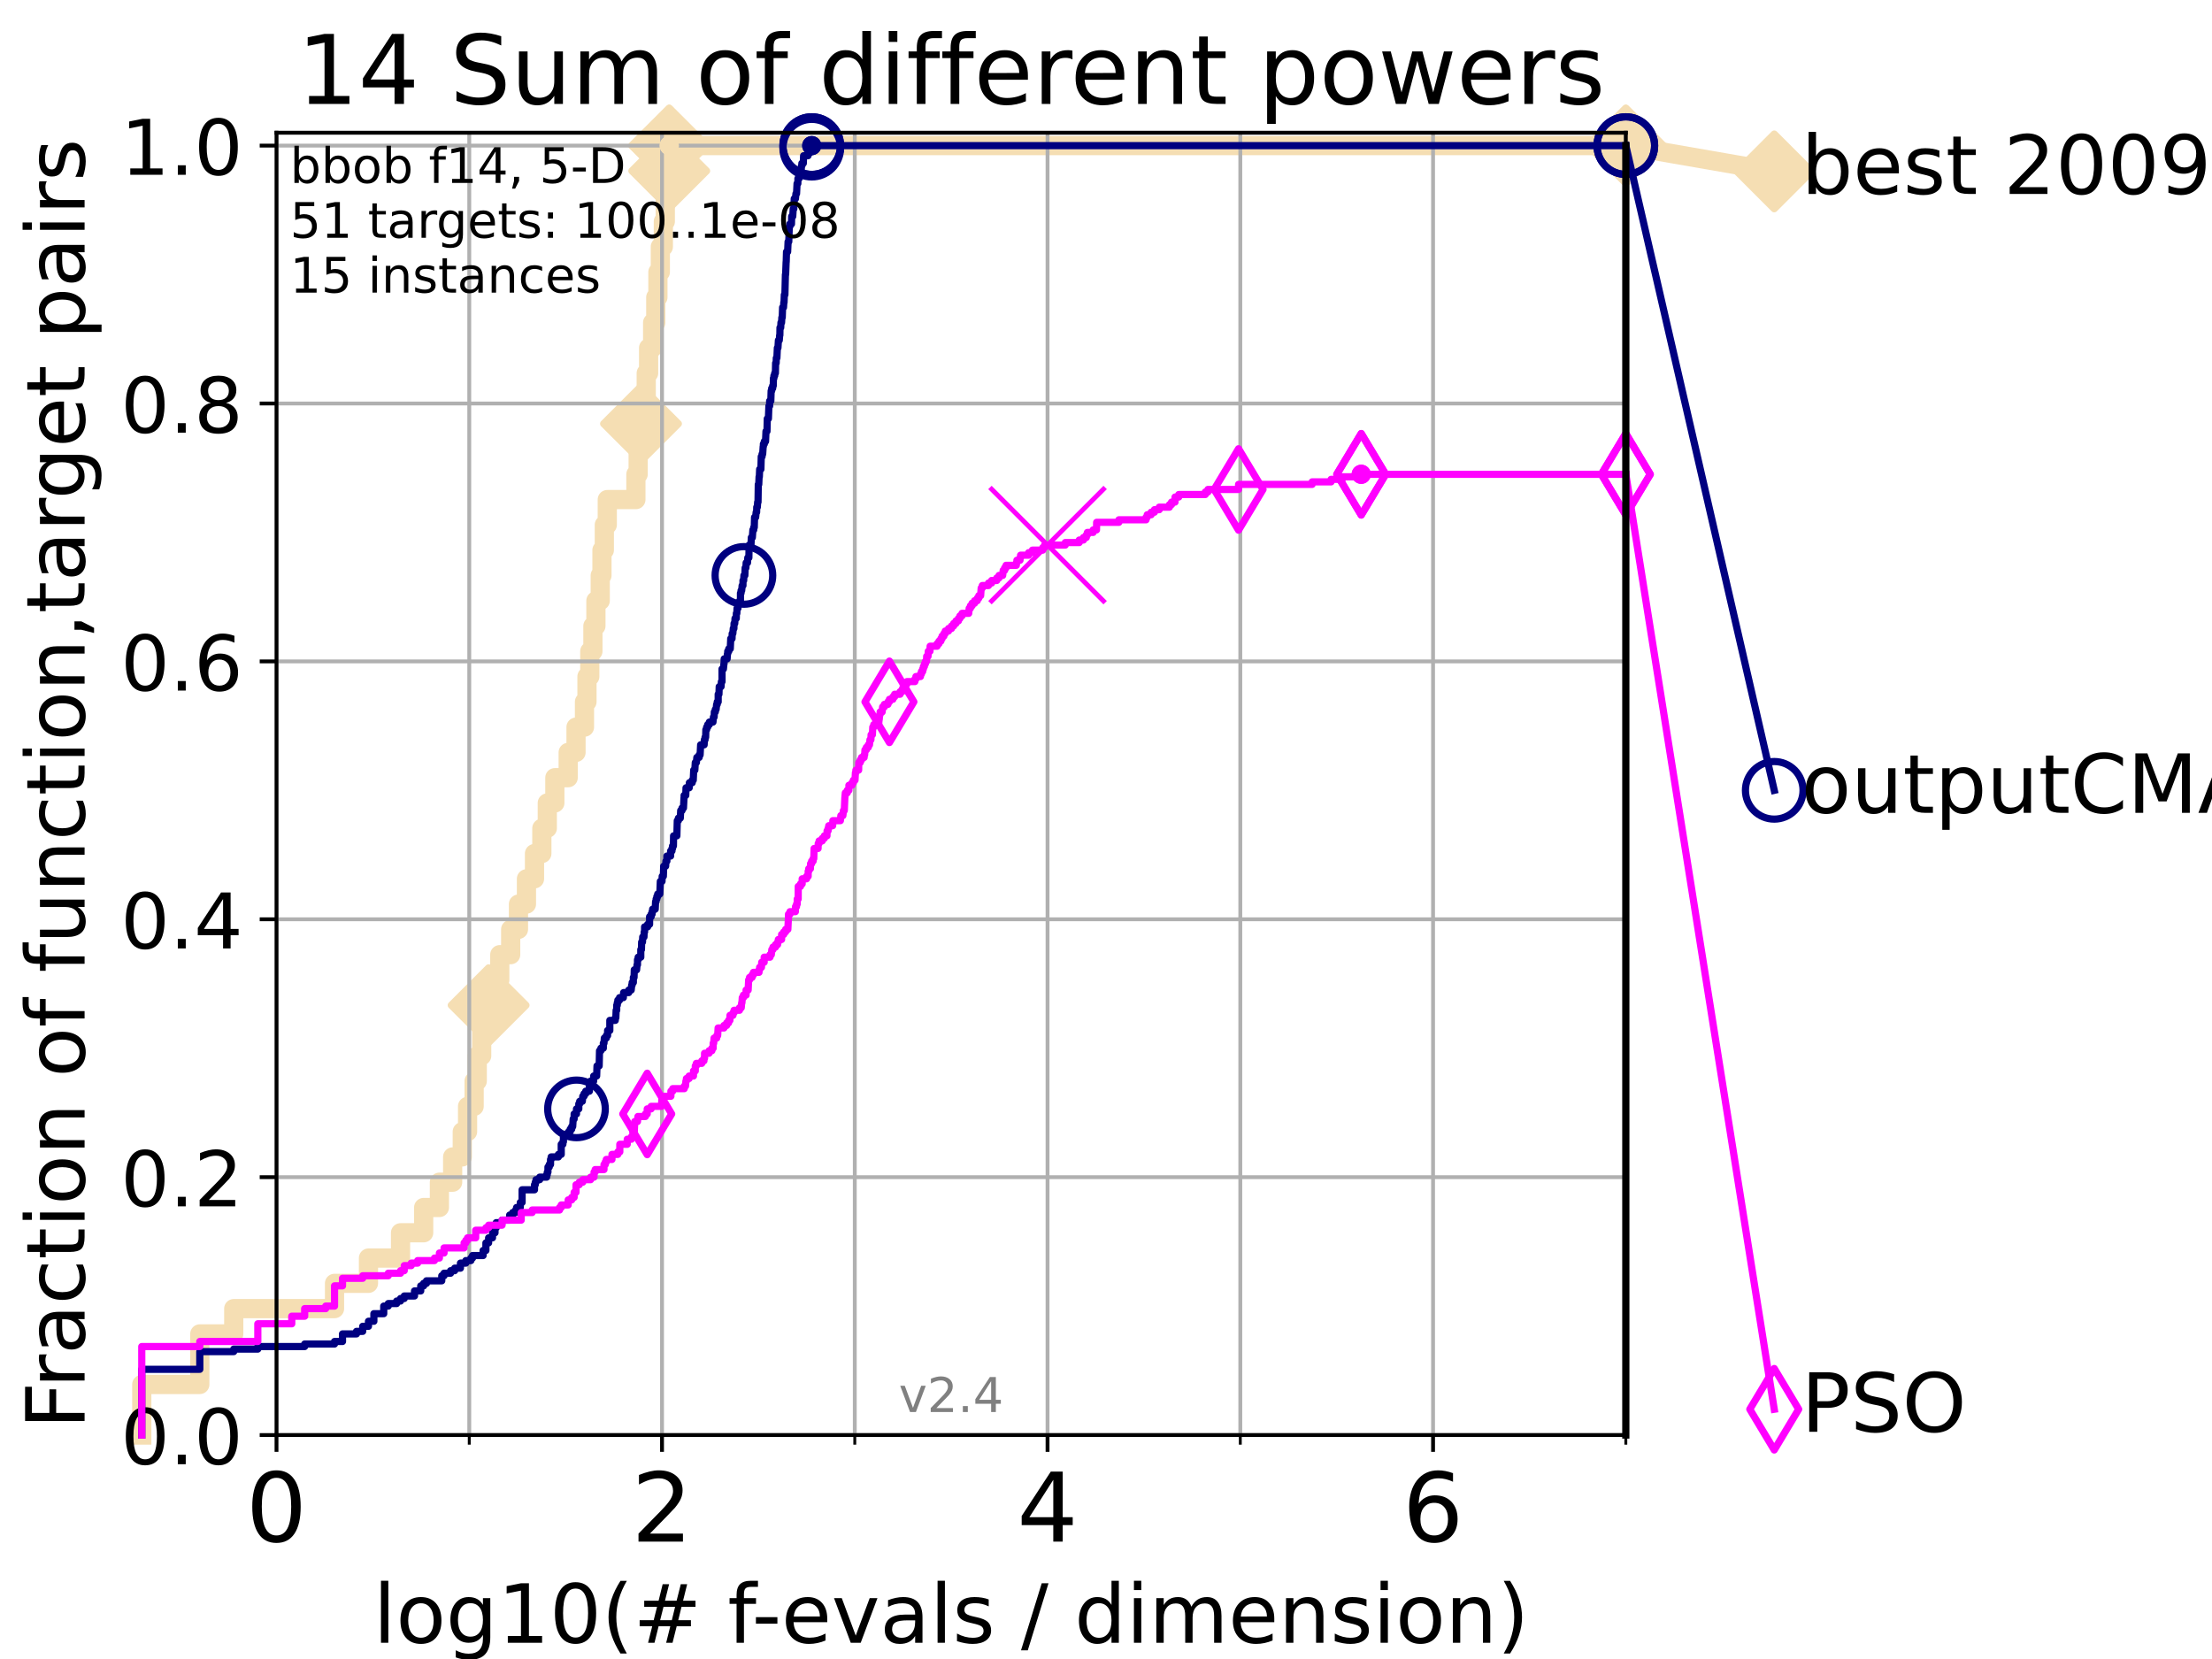 <?xml version="1.0" encoding="utf-8" standalone="no"?>
<!DOCTYPE svg PUBLIC "-//W3C//DTD SVG 1.1//EN"
  "http://www.w3.org/Graphics/SVG/1.1/DTD/svg11.dtd">
<!-- Created with matplotlib (https://matplotlib.org/) -->
<svg height="345.6pt" version="1.1" viewBox="0 0 460.8 345.6" width="460.8pt" xmlns="http://www.w3.org/2000/svg" xmlns:xlink="http://www.w3.org/1999/xlink">
 <defs>
  <style type="text/css">*{stroke-linecap:butt;stroke-linejoin:round;}</style>
 </defs>
 <g id="figure_1">
  <g id="patch_1">
   <path d="M 0 345.6 
L 460.8 345.6 
L 460.8 0 
L 0 0 
z
" style="fill:#ffffff;"/>
  </g>
  <g id="axes_1">
   <g id="patch_2">
    <path d="M 57.6 298.944 
L 338.688 298.944 
L 338.688 27.648 
L 57.6 27.648 
z
" style="fill:#ffffff;"/>
   </g>
   <g id="line2d_1">
    <path d="M 29.533 298.944 
L 29.533 288.41 
L 41.621 288.41 
L 41.621 277.877 
L 48.692 277.877 
L 48.692 272.61 
L 69.688 272.61 
L 69.688 267.343 
L 76.759 267.343 
L 76.759 262.076 
L 83.438 262.076 
L 83.438 256.809 
L 88.256 256.809 
L 88.256 251.542 
L 91.535 251.542 
L 91.535 246.275 
L 94.295 246.275 
L 94.295 241.009 
L 96.301 241.009 
L 96.301 235.742 
L 97.403 235.742 
L 97.403 230.475 
L 98.772 230.475 
L 98.772 225.208 
L 99.418 225.208 
L 99.418 219.941 
L 100.344 219.941 
L 100.344 214.674 
L 101.786 214.674 
L 101.786 209.407 
L 103.372 209.407 
L 103.372 204.141 
L 104.115 204.141 
L 104.115 198.874 
L 106.383 198.874 
L 106.383 193.607 
L 108.006 193.607 
L 108.006 188.34 
L 109.668 188.34 
L 109.668 183.073 
L 111.346 183.073 
L 111.346 177.806 
L 112.877 177.806 
L 112.877 172.539 
L 114.012 172.539 
L 114.012 167.272 
L 115.586 167.272 
L 115.586 162.006 
L 118.364 162.006 
L 118.364 156.739 
L 119.997 156.739 
L 119.997 151.472 
L 121.756 151.472 
L 121.756 146.205 
L 122.277 146.205 
L 122.277 140.938 
L 122.865 140.938 
L 122.865 135.671 
L 123.514 135.671 
L 123.514 130.404 
L 124.14 130.404 
L 124.14 125.138 
L 125.038 125.138 
L 125.038 119.871 
L 125.399 119.871 
L 125.399 114.604 
L 125.892 114.604 
L 125.892 109.337 
L 126.507 109.337 
L 126.507 104.07 
L 132.47 104.07 
L 132.47 98.803 
L 132.94 98.803 
L 132.94 93.536 
L 133.533 93.536 
L 133.533 88.27 
L 134.106 88.27 
L 134.106 83.003 
L 134.619 83.003 
L 134.619 77.736 
L 135.118 77.736 
L 135.118 72.469 
L 135.957 72.469 
L 135.957 67.202 
L 136.608 67.202 
L 136.608 61.935 
L 137.053 61.935 
L 137.053 56.668 
L 137.559 56.668 
L 137.559 51.402 
L 138.188 51.402 
L 138.188 46.135 
L 138.595 46.135 
L 138.595 40.868 
L 139.123 40.868 
L 139.123 35.601 
L 139.414 35.601 
L 139.414 30.334 
L 338.688 30.334 
" style="fill:none;stroke:#f5deb3;stroke-linecap:square;stroke-width:4;"/>
   </g>
   <g id="line2d_2">
    <defs>
     <path d="M -0 7.778 
L 7.778 0 
L 0 -7.778 
L -7.778 -0 
z
" id="md46178013a" style="stroke:#f5deb3;stroke-linejoin:miter;stroke-width:1.5;"/>
    </defs>
    <g>
     <use style="fill:#f5deb3;stroke:#f5deb3;stroke-linejoin:miter;stroke-width:1.5;" x="101.786" xlink:href="#md46178013a" y="209.407"/>
     <use style="fill:#f5deb3;stroke:#f5deb3;stroke-linejoin:miter;stroke-width:1.5;" x="133.533" xlink:href="#md46178013a" y="88.27"/>
     <use style="fill:#f5deb3;stroke:#f5deb3;stroke-linejoin:miter;stroke-width:1.5;" x="139.414" xlink:href="#md46178013a" y="35.601"/>
     <use style="fill:#f5deb3;stroke:#f5deb3;stroke-linejoin:miter;stroke-width:1.5;" x="139.414" xlink:href="#md46178013a" y="30.334"/>
     <use style="fill:#f5deb3;stroke:#f5deb3;stroke-linejoin:miter;stroke-width:1.5;" x="139.414" xlink:href="#md46178013a" y="30.334"/>
     <use style="fill:#f5deb3;stroke:#f5deb3;stroke-linejoin:miter;stroke-width:1.5;" x="338.688" xlink:href="#md46178013a" y="30.334"/>
    </g>
   </g>
   <g id="line2d_3">
    <path style="fill:none;stroke:#f5deb3;stroke-linecap:square;stroke-width:4;"/>
    <g/>
   </g>
   <g id="line2d_4">
    <path d="M 338.688 30.334 
L 369.608 35.706 
" style="fill:none;stroke:#f5deb3;stroke-linecap:square;stroke-width:4;"/>
    <g>
     <use style="fill:#f5deb3;stroke:#f5deb3;stroke-linejoin:miter;stroke-width:1.5;" x="338.688" xlink:href="#md46178013a" y="30.334"/>
     <use style="fill:#f5deb3;stroke:#f5deb3;stroke-linejoin:miter;stroke-width:1.5;" x="369.608" xlink:href="#md46178013a" y="35.706"/>
    </g>
   </g>
   <g id="matplotlib.axis_1">
    <g id="xtick_1">
     <g id="line2d_5">
      <path clip-path="url(#p3e71c21c4b)" d="M 57.6 298.944 
L 57.6 27.648 
" style="fill:none;stroke:#b0b0b0;stroke-linecap:square;stroke-width:0.8;"/>
     </g>
     <g id="line2d_6">
      <defs>
       <path d="M 0 0 
L 0 3.5 
" id="m4c3df77ded" style="stroke:#000000;stroke-width:0.8;"/>
      </defs>
      <g>
       <use style="stroke:#000000;stroke-width:0.8;" x="57.6" xlink:href="#m4c3df77ded" y="298.944"/>
      </g>
     </g>
     <g id="text_1">
      <!-- 0 -->
      <g transform="translate(51.237 321.141)scale(0.2 -0.2)">
       <defs>
        <path d="M 31.781 66.406 
Q 24.172 66.406 20.328 58.906 
Q 16.5 51.422 16.5 36.375 
Q 16.5 21.391 20.328 13.891 
Q 24.172 6.391 31.781 6.391 
Q 39.453 6.391 43.281 13.891 
Q 47.125 21.391 47.125 36.375 
Q 47.125 51.422 43.281 58.906 
Q 39.453 66.406 31.781 66.406 
z
M 31.781 74.219 
Q 44.047 74.219 50.516 64.516 
Q 56.984 54.828 56.984 36.375 
Q 56.984 17.969 50.516 8.266 
Q 44.047 -1.422 31.781 -1.422 
Q 19.531 -1.422 13.062 8.266 
Q 6.594 17.969 6.594 36.375 
Q 6.594 54.828 13.062 64.516 
Q 19.531 74.219 31.781 74.219 
z
" id="DejaVuSans-48"/>
       </defs>
       <use xlink:href="#DejaVuSans-48"/>
      </g>
     </g>
    </g>
    <g id="xtick_2">
     <g id="line2d_7">
      <path clip-path="url(#p3e71c21c4b)" d="M 137.911 298.944 
L 137.911 27.648 
" style="fill:none;stroke:#b0b0b0;stroke-linecap:square;stroke-width:0.8;"/>
     </g>
     <g id="line2d_8">
      <g>
       <use style="stroke:#000000;stroke-width:0.8;" x="137.911" xlink:href="#m4c3df77ded" y="298.944"/>
      </g>
     </g>
     <g id="text_2">
      <!-- 2 -->
      <g transform="translate(131.548 321.141)scale(0.2 -0.2)">
       <defs>
        <path d="M 19.188 8.297 
L 53.609 8.297 
L 53.609 0 
L 7.328 0 
L 7.328 8.297 
Q 12.938 14.109 22.625 23.891 
Q 32.328 33.688 34.812 36.531 
Q 39.547 41.844 41.422 45.531 
Q 43.312 49.219 43.312 52.781 
Q 43.312 58.594 39.234 62.25 
Q 35.156 65.922 28.609 65.922 
Q 23.969 65.922 18.812 64.312 
Q 13.672 62.703 7.812 59.422 
L 7.812 69.391 
Q 13.766 71.781 18.938 73 
Q 24.125 74.219 28.422 74.219 
Q 39.75 74.219 46.484 68.547 
Q 53.219 62.891 53.219 53.422 
Q 53.219 48.922 51.531 44.891 
Q 49.859 40.875 45.406 35.406 
Q 44.188 33.984 37.641 27.219 
Q 31.109 20.453 19.188 8.297 
z
" id="DejaVuSans-50"/>
       </defs>
       <use xlink:href="#DejaVuSans-50"/>
      </g>
     </g>
    </g>
    <g id="xtick_3">
     <g id="line2d_9">
      <path clip-path="url(#p3e71c21c4b)" d="M 218.222 298.944 
L 218.222 27.648 
" style="fill:none;stroke:#b0b0b0;stroke-linecap:square;stroke-width:0.8;"/>
     </g>
     <g id="line2d_10">
      <g>
       <use style="stroke:#000000;stroke-width:0.8;" x="218.222" xlink:href="#m4c3df77ded" y="298.944"/>
      </g>
     </g>
     <g id="text_3">
      <!-- 4 -->
      <g transform="translate(211.859 321.141)scale(0.2 -0.2)">
       <defs>
        <path d="M 37.797 64.312 
L 12.891 25.391 
L 37.797 25.391 
z
M 35.203 72.906 
L 47.609 72.906 
L 47.609 25.391 
L 58.016 25.391 
L 58.016 17.188 
L 47.609 17.188 
L 47.609 0 
L 37.797 0 
L 37.797 17.188 
L 4.891 17.188 
L 4.891 26.703 
z
" id="DejaVuSans-52"/>
       </defs>
       <use xlink:href="#DejaVuSans-52"/>
      </g>
     </g>
    </g>
    <g id="xtick_4">
     <g id="line2d_11">
      <path clip-path="url(#p3e71c21c4b)" d="M 298.533 298.944 
L 298.533 27.648 
" style="fill:none;stroke:#b0b0b0;stroke-linecap:square;stroke-width:0.8;"/>
     </g>
     <g id="line2d_12">
      <g>
       <use style="stroke:#000000;stroke-width:0.8;" x="298.533" xlink:href="#m4c3df77ded" y="298.944"/>
      </g>
     </g>
     <g id="text_4">
      <!-- 6 -->
      <g transform="translate(292.17 321.141)scale(0.2 -0.2)">
       <defs>
        <path d="M 33.016 40.375 
Q 26.375 40.375 22.484 35.828 
Q 18.609 31.297 18.609 23.391 
Q 18.609 15.531 22.484 10.953 
Q 26.375 6.391 33.016 6.391 
Q 39.656 6.391 43.531 10.953 
Q 47.406 15.531 47.406 23.391 
Q 47.406 31.297 43.531 35.828 
Q 39.656 40.375 33.016 40.375 
z
M 52.594 71.297 
L 52.594 62.312 
Q 48.875 64.062 45.094 64.984 
Q 41.312 65.922 37.594 65.922 
Q 27.828 65.922 22.672 59.328 
Q 17.531 52.734 16.797 39.406 
Q 19.672 43.656 24.016 45.922 
Q 28.375 48.188 33.594 48.188 
Q 44.578 48.188 50.953 41.516 
Q 57.328 34.859 57.328 23.391 
Q 57.328 12.156 50.688 5.359 
Q 44.047 -1.422 33.016 -1.422 
Q 20.359 -1.422 13.672 8.266 
Q 6.984 17.969 6.984 36.375 
Q 6.984 53.656 15.188 63.938 
Q 23.391 74.219 37.203 74.219 
Q 40.922 74.219 44.703 73.484 
Q 48.484 72.75 52.594 71.297 
z
" id="DejaVuSans-54"/>
       </defs>
       <use xlink:href="#DejaVuSans-54"/>
      </g>
     </g>
    </g>
    <g id="xtick_5">
     <g id="line2d_13">
      <path clip-path="url(#p3e71c21c4b)" d="M 97.755 298.944 
L 97.755 27.648 
" style="fill:none;stroke:#b0b0b0;stroke-linecap:square;stroke-width:0.8;"/>
     </g>
     <g id="line2d_14">
      <defs>
       <path d="M 0 0 
L 0 2 
" id="m76eb563eb3" style="stroke:#000000;stroke-width:0.6;"/>
      </defs>
      <g>
       <use style="stroke:#000000;stroke-width:0.6;" x="97.755" xlink:href="#m76eb563eb3" y="298.944"/>
      </g>
     </g>
    </g>
    <g id="xtick_6">
     <g id="line2d_15">
      <path clip-path="url(#p3e71c21c4b)" d="M 178.066 298.944 
L 178.066 27.648 
" style="fill:none;stroke:#b0b0b0;stroke-linecap:square;stroke-width:0.8;"/>
     </g>
     <g id="line2d_16">
      <g>
       <use style="stroke:#000000;stroke-width:0.6;" x="178.066" xlink:href="#m76eb563eb3" y="298.944"/>
      </g>
     </g>
    </g>
    <g id="xtick_7">
     <g id="line2d_17">
      <path clip-path="url(#p3e71c21c4b)" d="M 258.377 298.944 
L 258.377 27.648 
" style="fill:none;stroke:#b0b0b0;stroke-linecap:square;stroke-width:0.8;"/>
     </g>
     <g id="line2d_18">
      <g>
       <use style="stroke:#000000;stroke-width:0.6;" x="258.377" xlink:href="#m76eb563eb3" y="298.944"/>
      </g>
     </g>
    </g>
    <g id="xtick_8">
     <g id="line2d_19">
      <path clip-path="url(#p3e71c21c4b)" d="M 338.688 298.944 
L 338.688 27.648 
" style="fill:none;stroke:#b0b0b0;stroke-linecap:square;stroke-width:0.8;"/>
     </g>
     <g id="line2d_20">
      <g>
       <use style="stroke:#000000;stroke-width:0.6;" x="338.688" xlink:href="#m76eb563eb3" y="298.944"/>
      </g>
     </g>
    </g>
    <g id="text_5">
     <!-- log10(# f-evals / dimension) -->
     <g transform="translate(77.764 342.218)scale(0.17 -0.17)">
      <defs>
       <path d="M 9.422 75.984 
L 18.406 75.984 
L 18.406 0 
L 9.422 0 
z
" id="DejaVuSans-108"/>
       <path d="M 30.609 48.391 
Q 23.391 48.391 19.188 42.75 
Q 14.984 37.109 14.984 27.297 
Q 14.984 17.484 19.156 11.844 
Q 23.344 6.203 30.609 6.203 
Q 37.797 6.203 41.984 11.859 
Q 46.188 17.531 46.188 27.297 
Q 46.188 37.016 41.984 42.703 
Q 37.797 48.391 30.609 48.391 
z
M 30.609 56 
Q 42.328 56 49.016 48.375 
Q 55.719 40.766 55.719 27.297 
Q 55.719 13.875 49.016 6.219 
Q 42.328 -1.422 30.609 -1.422 
Q 18.844 -1.422 12.172 6.219 
Q 5.516 13.875 5.516 27.297 
Q 5.516 40.766 12.172 48.375 
Q 18.844 56 30.609 56 
z
" id="DejaVuSans-111"/>
       <path d="M 45.406 27.984 
Q 45.406 37.75 41.375 43.109 
Q 37.359 48.484 30.078 48.484 
Q 22.859 48.484 18.828 43.109 
Q 14.797 37.75 14.797 27.984 
Q 14.797 18.266 18.828 12.891 
Q 22.859 7.516 30.078 7.516 
Q 37.359 7.516 41.375 12.891 
Q 45.406 18.266 45.406 27.984 
z
M 54.391 6.781 
Q 54.391 -7.172 48.188 -13.984 
Q 42 -20.797 29.203 -20.797 
Q 24.469 -20.797 20.266 -20.094 
Q 16.062 -19.391 12.109 -17.922 
L 12.109 -9.188 
Q 16.062 -11.328 19.922 -12.344 
Q 23.781 -13.375 27.781 -13.375 
Q 36.625 -13.375 41.016 -8.766 
Q 45.406 -4.156 45.406 5.172 
L 45.406 9.625 
Q 42.625 4.781 38.281 2.391 
Q 33.938 0 27.875 0 
Q 17.828 0 11.672 7.656 
Q 5.516 15.328 5.516 27.984 
Q 5.516 40.672 11.672 48.328 
Q 17.828 56 27.875 56 
Q 33.938 56 38.281 53.609 
Q 42.625 51.219 45.406 46.391 
L 45.406 54.688 
L 54.391 54.688 
z
" id="DejaVuSans-103"/>
       <path d="M 12.406 8.297 
L 28.516 8.297 
L 28.516 63.922 
L 10.984 60.406 
L 10.984 69.391 
L 28.422 72.906 
L 38.281 72.906 
L 38.281 8.297 
L 54.391 8.297 
L 54.391 0 
L 12.406 0 
z
" id="DejaVuSans-49"/>
       <path d="M 31 75.875 
Q 24.469 64.656 21.281 53.656 
Q 18.109 42.672 18.109 31.391 
Q 18.109 20.125 21.312 9.062 
Q 24.516 -2 31 -13.188 
L 23.188 -13.188 
Q 15.875 -1.703 12.234 9.375 
Q 8.594 20.453 8.594 31.391 
Q 8.594 42.281 12.203 53.312 
Q 15.828 64.359 23.188 75.875 
z
" id="DejaVuSans-40"/>
       <path d="M 51.125 44 
L 36.922 44 
L 32.812 27.688 
L 47.125 27.688 
z
M 43.797 71.781 
L 38.719 51.516 
L 52.984 51.516 
L 58.109 71.781 
L 65.922 71.781 
L 60.891 51.516 
L 76.125 51.516 
L 76.125 44 
L 58.984 44 
L 54.984 27.688 
L 70.516 27.688 
L 70.516 20.219 
L 53.078 20.219 
L 48 0 
L 40.188 0 
L 45.219 20.219 
L 30.906 20.219 
L 25.875 0 
L 18.016 0 
L 23.094 20.219 
L 7.719 20.219 
L 7.719 27.688 
L 24.906 27.688 
L 29 44 
L 13.281 44 
L 13.281 51.516 
L 30.906 51.516 
L 35.891 71.781 
z
" id="DejaVuSans-35"/>
       <path id="DejaVuSans-32"/>
       <path d="M 37.109 75.984 
L 37.109 68.5 
L 28.516 68.5 
Q 23.688 68.5 21.797 66.547 
Q 19.922 64.594 19.922 59.516 
L 19.922 54.688 
L 34.719 54.688 
L 34.719 47.703 
L 19.922 47.703 
L 19.922 0 
L 10.891 0 
L 10.891 47.703 
L 2.297 47.703 
L 2.297 54.688 
L 10.891 54.688 
L 10.891 58.5 
Q 10.891 67.625 15.141 71.797 
Q 19.391 75.984 28.609 75.984 
z
" id="DejaVuSans-102"/>
       <path d="M 4.891 31.391 
L 31.203 31.391 
L 31.203 23.391 
L 4.891 23.391 
z
" id="DejaVuSans-45"/>
       <path d="M 56.203 29.594 
L 56.203 25.203 
L 14.891 25.203 
Q 15.484 15.922 20.484 11.062 
Q 25.484 6.203 34.422 6.203 
Q 39.594 6.203 44.453 7.469 
Q 49.312 8.734 54.109 11.281 
L 54.109 2.781 
Q 49.266 0.734 44.188 -0.344 
Q 39.109 -1.422 33.891 -1.422 
Q 20.797 -1.422 13.156 6.188 
Q 5.516 13.812 5.516 26.812 
Q 5.516 40.234 12.766 48.109 
Q 20.016 56 32.328 56 
Q 43.359 56 49.781 48.891 
Q 56.203 41.797 56.203 29.594 
z
M 47.219 32.234 
Q 47.125 39.594 43.094 43.984 
Q 39.062 48.391 32.422 48.391 
Q 24.906 48.391 20.391 44.141 
Q 15.875 39.891 15.188 32.172 
z
" id="DejaVuSans-101"/>
       <path d="M 2.984 54.688 
L 12.5 54.688 
L 29.594 8.797 
L 46.688 54.688 
L 56.203 54.688 
L 35.688 0 
L 23.484 0 
z
" id="DejaVuSans-118"/>
       <path d="M 34.281 27.484 
Q 23.391 27.484 19.188 25 
Q 14.984 22.516 14.984 16.5 
Q 14.984 11.719 18.141 8.906 
Q 21.297 6.109 26.703 6.109 
Q 34.188 6.109 38.703 11.406 
Q 43.219 16.703 43.219 25.484 
L 43.219 27.484 
z
M 52.203 31.203 
L 52.203 0 
L 43.219 0 
L 43.219 8.297 
Q 40.141 3.328 35.547 0.953 
Q 30.953 -1.422 24.312 -1.422 
Q 15.922 -1.422 10.953 3.297 
Q 6 8.016 6 15.922 
Q 6 25.141 12.172 29.828 
Q 18.359 34.516 30.609 34.516 
L 43.219 34.516 
L 43.219 35.406 
Q 43.219 41.609 39.141 45 
Q 35.062 48.391 27.688 48.391 
Q 23 48.391 18.547 47.266 
Q 14.109 46.141 10.016 43.891 
L 10.016 52.203 
Q 14.938 54.109 19.578 55.047 
Q 24.219 56 28.609 56 
Q 40.484 56 46.344 49.844 
Q 52.203 43.703 52.203 31.203 
z
" id="DejaVuSans-97"/>
       <path d="M 44.281 53.078 
L 44.281 44.578 
Q 40.484 46.531 36.375 47.5 
Q 32.281 48.484 27.875 48.484 
Q 21.188 48.484 17.844 46.438 
Q 14.5 44.391 14.5 40.281 
Q 14.5 37.156 16.891 35.375 
Q 19.281 33.594 26.516 31.984 
L 29.594 31.297 
Q 39.156 29.25 43.188 25.516 
Q 47.219 21.781 47.219 15.094 
Q 47.219 7.469 41.188 3.016 
Q 35.156 -1.422 24.609 -1.422 
Q 20.219 -1.422 15.453 -0.562 
Q 10.688 0.297 5.422 2 
L 5.422 11.281 
Q 10.406 8.688 15.234 7.391 
Q 20.062 6.109 24.812 6.109 
Q 31.156 6.109 34.562 8.281 
Q 37.984 10.453 37.984 14.406 
Q 37.984 18.062 35.516 20.016 
Q 33.062 21.969 24.703 23.781 
L 21.578 24.516 
Q 13.234 26.266 9.516 29.906 
Q 5.812 33.547 5.812 39.891 
Q 5.812 47.609 11.281 51.797 
Q 16.75 56 26.812 56 
Q 31.781 56 36.172 55.266 
Q 40.578 54.547 44.281 53.078 
z
" id="DejaVuSans-115"/>
       <path d="M 25.391 72.906 
L 33.688 72.906 
L 8.297 -9.281 
L 0 -9.281 
z
" id="DejaVuSans-47"/>
       <path d="M 45.406 46.391 
L 45.406 75.984 
L 54.391 75.984 
L 54.391 0 
L 45.406 0 
L 45.406 8.203 
Q 42.578 3.328 38.25 0.953 
Q 33.938 -1.422 27.875 -1.422 
Q 17.969 -1.422 11.734 6.484 
Q 5.516 14.406 5.516 27.297 
Q 5.516 40.188 11.734 48.094 
Q 17.969 56 27.875 56 
Q 33.938 56 38.25 53.625 
Q 42.578 51.266 45.406 46.391 
z
M 14.797 27.297 
Q 14.797 17.391 18.875 11.75 
Q 22.953 6.109 30.078 6.109 
Q 37.203 6.109 41.297 11.75 
Q 45.406 17.391 45.406 27.297 
Q 45.406 37.203 41.297 42.844 
Q 37.203 48.484 30.078 48.484 
Q 22.953 48.484 18.875 42.844 
Q 14.797 37.203 14.797 27.297 
z
" id="DejaVuSans-100"/>
       <path d="M 9.422 54.688 
L 18.406 54.688 
L 18.406 0 
L 9.422 0 
z
M 9.422 75.984 
L 18.406 75.984 
L 18.406 64.594 
L 9.422 64.594 
z
" id="DejaVuSans-105"/>
       <path d="M 52 44.188 
Q 55.375 50.25 60.062 53.125 
Q 64.75 56 71.094 56 
Q 79.641 56 84.281 50.016 
Q 88.922 44.047 88.922 33.016 
L 88.922 0 
L 79.891 0 
L 79.891 32.719 
Q 79.891 40.578 77.094 44.375 
Q 74.312 48.188 68.609 48.188 
Q 61.625 48.188 57.562 43.547 
Q 53.516 38.922 53.516 30.906 
L 53.516 0 
L 44.484 0 
L 44.484 32.719 
Q 44.484 40.625 41.703 44.406 
Q 38.922 48.188 33.109 48.188 
Q 26.219 48.188 22.156 43.531 
Q 18.109 38.875 18.109 30.906 
L 18.109 0 
L 9.078 0 
L 9.078 54.688 
L 18.109 54.688 
L 18.109 46.188 
Q 21.188 51.219 25.484 53.609 
Q 29.781 56 35.688 56 
Q 41.656 56 45.828 52.969 
Q 50 49.953 52 44.188 
z
" id="DejaVuSans-109"/>
       <path d="M 54.891 33.016 
L 54.891 0 
L 45.906 0 
L 45.906 32.719 
Q 45.906 40.484 42.875 44.328 
Q 39.844 48.188 33.797 48.188 
Q 26.516 48.188 22.312 43.547 
Q 18.109 38.922 18.109 30.906 
L 18.109 0 
L 9.078 0 
L 9.078 54.688 
L 18.109 54.688 
L 18.109 46.188 
Q 21.344 51.125 25.703 53.562 
Q 30.078 56 35.797 56 
Q 45.219 56 50.047 50.172 
Q 54.891 44.344 54.891 33.016 
z
" id="DejaVuSans-110"/>
       <path d="M 8.016 75.875 
L 15.828 75.875 
Q 23.141 64.359 26.781 53.312 
Q 30.422 42.281 30.422 31.391 
Q 30.422 20.453 26.781 9.375 
Q 23.141 -1.703 15.828 -13.188 
L 8.016 -13.188 
Q 14.5 -2 17.703 9.062 
Q 20.906 20.125 20.906 31.391 
Q 20.906 42.672 17.703 53.656 
Q 14.5 64.656 8.016 75.875 
z
" id="DejaVuSans-41"/>
      </defs>
      <use xlink:href="#DejaVuSans-108"/>
      <use x="27.783" xlink:href="#DejaVuSans-111"/>
      <use x="88.965" xlink:href="#DejaVuSans-103"/>
      <use x="152.441" xlink:href="#DejaVuSans-49"/>
      <use x="216.064" xlink:href="#DejaVuSans-48"/>
      <use x="279.688" xlink:href="#DejaVuSans-40"/>
      <use x="318.701" xlink:href="#DejaVuSans-35"/>
      <use x="402.49" xlink:href="#DejaVuSans-32"/>
      <use x="434.277" xlink:href="#DejaVuSans-102"/>
      <use x="463.982" xlink:href="#DejaVuSans-45"/>
      <use x="500.066" xlink:href="#DejaVuSans-101"/>
      <use x="561.59" xlink:href="#DejaVuSans-118"/>
      <use x="620.77" xlink:href="#DejaVuSans-97"/>
      <use x="682.049" xlink:href="#DejaVuSans-108"/>
      <use x="709.832" xlink:href="#DejaVuSans-115"/>
      <use x="761.932" xlink:href="#DejaVuSans-32"/>
      <use x="793.719" xlink:href="#DejaVuSans-47"/>
      <use x="827.41" xlink:href="#DejaVuSans-32"/>
      <use x="859.197" xlink:href="#DejaVuSans-100"/>
      <use x="922.674" xlink:href="#DejaVuSans-105"/>
      <use x="950.457" xlink:href="#DejaVuSans-109"/>
      <use x="1047.869" xlink:href="#DejaVuSans-101"/>
      <use x="1109.393" xlink:href="#DejaVuSans-110"/>
      <use x="1172.771" xlink:href="#DejaVuSans-115"/>
      <use x="1224.871" xlink:href="#DejaVuSans-105"/>
      <use x="1252.654" xlink:href="#DejaVuSans-111"/>
      <use x="1313.836" xlink:href="#DejaVuSans-110"/>
      <use x="1377.215" xlink:href="#DejaVuSans-41"/>
     </g>
    </g>
   </g>
   <g id="matplotlib.axis_2">
    <g id="ytick_1">
     <g id="line2d_21">
      <path clip-path="url(#p3e71c21c4b)" d="M 57.6 298.944 
L 338.688 298.944 
" style="fill:none;stroke:#b0b0b0;stroke-linecap:square;stroke-width:0.8;"/>
     </g>
     <g id="line2d_22">
      <defs>
       <path d="M 0 0 
L -3.5 0 
" id="m365bdd6795" style="stroke:#000000;stroke-width:0.8;"/>
      </defs>
      <g>
       <use style="stroke:#000000;stroke-width:0.8;" x="57.6" xlink:href="#m365bdd6795" y="298.944"/>
      </g>
     </g>
     <g id="text_6">
      <!-- 0.0 -->
      <g transform="translate(25.155 305.023)scale(0.16 -0.16)">
       <defs>
        <path d="M 10.688 12.406 
L 21 12.406 
L 21 0 
L 10.688 0 
z
" id="DejaVuSans-46"/>
       </defs>
       <use xlink:href="#DejaVuSans-48"/>
       <use x="63.623" xlink:href="#DejaVuSans-46"/>
       <use x="95.41" xlink:href="#DejaVuSans-48"/>
      </g>
     </g>
    </g>
    <g id="ytick_2">
     <g id="line2d_23">
      <path clip-path="url(#p3e71c21c4b)" d="M 57.6 245.222 
L 338.688 245.222 
" style="fill:none;stroke:#b0b0b0;stroke-linecap:square;stroke-width:0.8;"/>
     </g>
     <g id="line2d_24">
      <g>
       <use style="stroke:#000000;stroke-width:0.8;" x="57.6" xlink:href="#m365bdd6795" y="245.222"/>
      </g>
     </g>
     <g id="text_7">
      <!-- 0.2 -->
      <g transform="translate(25.155 251.301)scale(0.16 -0.16)">
       <use xlink:href="#DejaVuSans-48"/>
       <use x="63.623" xlink:href="#DejaVuSans-46"/>
       <use x="95.41" xlink:href="#DejaVuSans-50"/>
      </g>
     </g>
    </g>
    <g id="ytick_3">
     <g id="line2d_25">
      <path clip-path="url(#p3e71c21c4b)" d="M 57.6 191.5 
L 338.688 191.5 
" style="fill:none;stroke:#b0b0b0;stroke-linecap:square;stroke-width:0.8;"/>
     </g>
     <g id="line2d_26">
      <g>
       <use style="stroke:#000000;stroke-width:0.8;" x="57.6" xlink:href="#m365bdd6795" y="191.5"/>
      </g>
     </g>
     <g id="text_8">
      <!-- 0.4 -->
      <g transform="translate(25.155 197.579)scale(0.16 -0.16)">
       <use xlink:href="#DejaVuSans-48"/>
       <use x="63.623" xlink:href="#DejaVuSans-46"/>
       <use x="95.41" xlink:href="#DejaVuSans-52"/>
      </g>
     </g>
    </g>
    <g id="ytick_4">
     <g id="line2d_27">
      <path clip-path="url(#p3e71c21c4b)" d="M 57.6 137.778 
L 338.688 137.778 
" style="fill:none;stroke:#b0b0b0;stroke-linecap:square;stroke-width:0.8;"/>
     </g>
     <g id="line2d_28">
      <g>
       <use style="stroke:#000000;stroke-width:0.8;" x="57.6" xlink:href="#m365bdd6795" y="137.778"/>
      </g>
     </g>
     <g id="text_9">
      <!-- 0.6 -->
      <g transform="translate(25.155 143.857)scale(0.16 -0.16)">
       <use xlink:href="#DejaVuSans-48"/>
       <use x="63.623" xlink:href="#DejaVuSans-46"/>
       <use x="95.41" xlink:href="#DejaVuSans-54"/>
      </g>
     </g>
    </g>
    <g id="ytick_5">
     <g id="line2d_29">
      <path clip-path="url(#p3e71c21c4b)" d="M 57.6 84.056 
L 338.688 84.056 
" style="fill:none;stroke:#b0b0b0;stroke-linecap:square;stroke-width:0.8;"/>
     </g>
     <g id="line2d_30">
      <g>
       <use style="stroke:#000000;stroke-width:0.8;" x="57.6" xlink:href="#m365bdd6795" y="84.056"/>
      </g>
     </g>
     <g id="text_10">
      <!-- 0.8 -->
      <g transform="translate(25.155 90.135)scale(0.16 -0.16)">
       <defs>
        <path d="M 31.781 34.625 
Q 24.75 34.625 20.719 30.859 
Q 16.703 27.094 16.703 20.516 
Q 16.703 13.922 20.719 10.156 
Q 24.75 6.391 31.781 6.391 
Q 38.812 6.391 42.859 10.172 
Q 46.922 13.969 46.922 20.516 
Q 46.922 27.094 42.891 30.859 
Q 38.875 34.625 31.781 34.625 
z
M 21.922 38.812 
Q 15.578 40.375 12.031 44.719 
Q 8.5 49.078 8.5 55.328 
Q 8.5 64.062 14.719 69.141 
Q 20.953 74.219 31.781 74.219 
Q 42.672 74.219 48.875 69.141 
Q 55.078 64.062 55.078 55.328 
Q 55.078 49.078 51.531 44.719 
Q 48 40.375 41.703 38.812 
Q 48.828 37.156 52.797 32.312 
Q 56.781 27.484 56.781 20.516 
Q 56.781 9.906 50.312 4.234 
Q 43.844 -1.422 31.781 -1.422 
Q 19.734 -1.422 13.25 4.234 
Q 6.781 9.906 6.781 20.516 
Q 6.781 27.484 10.781 32.312 
Q 14.797 37.156 21.922 38.812 
z
M 18.312 54.391 
Q 18.312 48.734 21.844 45.562 
Q 25.391 42.391 31.781 42.391 
Q 38.141 42.391 41.719 45.562 
Q 45.312 48.734 45.312 54.391 
Q 45.312 60.062 41.719 63.234 
Q 38.141 66.406 31.781 66.406 
Q 25.391 66.406 21.844 63.234 
Q 18.312 60.062 18.312 54.391 
z
" id="DejaVuSans-56"/>
       </defs>
       <use xlink:href="#DejaVuSans-48"/>
       <use x="63.623" xlink:href="#DejaVuSans-46"/>
       <use x="95.41" xlink:href="#DejaVuSans-56"/>
      </g>
     </g>
    </g>
    <g id="ytick_6">
     <g id="line2d_31">
      <path clip-path="url(#p3e71c21c4b)" d="M 57.6 30.334 
L 338.688 30.334 
" style="fill:none;stroke:#b0b0b0;stroke-linecap:square;stroke-width:0.8;"/>
     </g>
     <g id="line2d_32">
      <g>
       <use style="stroke:#000000;stroke-width:0.8;" x="57.6" xlink:href="#m365bdd6795" y="30.334"/>
      </g>
     </g>
     <g id="text_11">
      <!-- 1.0 -->
      <g transform="translate(25.155 36.413)scale(0.16 -0.16)">
       <use xlink:href="#DejaVuSans-49"/>
       <use x="63.623" xlink:href="#DejaVuSans-46"/>
       <use x="95.41" xlink:href="#DejaVuSans-48"/>
      </g>
     </g>
    </g>
    <g id="text_12">
     <!-- Fraction of function,target pairs -->
     <g transform="translate(17.62 297.681)rotate(-90)scale(0.17 -0.17)">
      <defs>
       <path d="M 9.812 72.906 
L 51.703 72.906 
L 51.703 64.594 
L 19.672 64.594 
L 19.672 43.109 
L 48.578 43.109 
L 48.578 34.812 
L 19.672 34.812 
L 19.672 0 
L 9.812 0 
z
" id="DejaVuSans-70"/>
       <path d="M 41.109 46.297 
Q 39.594 47.172 37.812 47.578 
Q 36.031 48 33.891 48 
Q 26.266 48 22.188 43.047 
Q 18.109 38.094 18.109 28.812 
L 18.109 0 
L 9.078 0 
L 9.078 54.688 
L 18.109 54.688 
L 18.109 46.188 
Q 20.953 51.172 25.484 53.578 
Q 30.031 56 36.531 56 
Q 37.453 56 38.578 55.875 
Q 39.703 55.766 41.062 55.516 
z
" id="DejaVuSans-114"/>
       <path d="M 48.781 52.594 
L 48.781 44.188 
Q 44.969 46.297 41.141 47.344 
Q 37.312 48.391 33.406 48.391 
Q 24.656 48.391 19.812 42.844 
Q 14.984 37.312 14.984 27.297 
Q 14.984 17.281 19.812 11.734 
Q 24.656 6.203 33.406 6.203 
Q 37.312 6.203 41.141 7.25 
Q 44.969 8.297 48.781 10.406 
L 48.781 2.094 
Q 45.016 0.344 40.984 -0.531 
Q 36.969 -1.422 32.422 -1.422 
Q 20.062 -1.422 12.781 6.344 
Q 5.516 14.109 5.516 27.297 
Q 5.516 40.672 12.859 48.328 
Q 20.219 56 33.016 56 
Q 37.156 56 41.109 55.141 
Q 45.062 54.297 48.781 52.594 
z
" id="DejaVuSans-99"/>
       <path d="M 18.312 70.219 
L 18.312 54.688 
L 36.812 54.688 
L 36.812 47.703 
L 18.312 47.703 
L 18.312 18.016 
Q 18.312 11.328 20.141 9.422 
Q 21.969 7.516 27.594 7.516 
L 36.812 7.516 
L 36.812 0 
L 27.594 0 
Q 17.188 0 13.234 3.875 
Q 9.281 7.766 9.281 18.016 
L 9.281 47.703 
L 2.688 47.703 
L 2.688 54.688 
L 9.281 54.688 
L 9.281 70.219 
z
" id="DejaVuSans-116"/>
       <path d="M 8.5 21.578 
L 8.5 54.688 
L 17.484 54.688 
L 17.484 21.922 
Q 17.484 14.156 20.5 10.266 
Q 23.531 6.391 29.594 6.391 
Q 36.859 6.391 41.078 11.031 
Q 45.312 15.672 45.312 23.688 
L 45.312 54.688 
L 54.297 54.688 
L 54.297 0 
L 45.312 0 
L 45.312 8.406 
Q 42.047 3.422 37.719 1 
Q 33.406 -1.422 27.688 -1.422 
Q 18.266 -1.422 13.375 4.438 
Q 8.5 10.297 8.5 21.578 
z
M 31.109 56 
z
" id="DejaVuSans-117"/>
       <path d="M 11.719 12.406 
L 22.016 12.406 
L 22.016 4 
L 14.016 -11.625 
L 7.719 -11.625 
L 11.719 4 
z
" id="DejaVuSans-44"/>
       <path d="M 18.109 8.203 
L 18.109 -20.797 
L 9.078 -20.797 
L 9.078 54.688 
L 18.109 54.688 
L 18.109 46.391 
Q 20.953 51.266 25.266 53.625 
Q 29.594 56 35.594 56 
Q 45.562 56 51.781 48.094 
Q 58.016 40.188 58.016 27.297 
Q 58.016 14.406 51.781 6.484 
Q 45.562 -1.422 35.594 -1.422 
Q 29.594 -1.422 25.266 0.953 
Q 20.953 3.328 18.109 8.203 
z
M 48.688 27.297 
Q 48.688 37.203 44.609 42.844 
Q 40.531 48.484 33.406 48.484 
Q 26.266 48.484 22.188 42.844 
Q 18.109 37.203 18.109 27.297 
Q 18.109 17.391 22.188 11.75 
Q 26.266 6.109 33.406 6.109 
Q 40.531 6.109 44.609 11.75 
Q 48.688 17.391 48.688 27.297 
z
" id="DejaVuSans-112"/>
      </defs>
      <use xlink:href="#DejaVuSans-70"/>
      <use x="50.27" xlink:href="#DejaVuSans-114"/>
      <use x="91.383" xlink:href="#DejaVuSans-97"/>
      <use x="152.662" xlink:href="#DejaVuSans-99"/>
      <use x="207.643" xlink:href="#DejaVuSans-116"/>
      <use x="246.852" xlink:href="#DejaVuSans-105"/>
      <use x="274.635" xlink:href="#DejaVuSans-111"/>
      <use x="335.816" xlink:href="#DejaVuSans-110"/>
      <use x="399.195" xlink:href="#DejaVuSans-32"/>
      <use x="430.982" xlink:href="#DejaVuSans-111"/>
      <use x="492.164" xlink:href="#DejaVuSans-102"/>
      <use x="527.369" xlink:href="#DejaVuSans-32"/>
      <use x="559.156" xlink:href="#DejaVuSans-102"/>
      <use x="594.361" xlink:href="#DejaVuSans-117"/>
      <use x="657.74" xlink:href="#DejaVuSans-110"/>
      <use x="721.119" xlink:href="#DejaVuSans-99"/>
      <use x="776.1" xlink:href="#DejaVuSans-116"/>
      <use x="815.309" xlink:href="#DejaVuSans-105"/>
      <use x="843.092" xlink:href="#DejaVuSans-111"/>
      <use x="904.273" xlink:href="#DejaVuSans-110"/>
      <use x="967.652" xlink:href="#DejaVuSans-44"/>
      <use x="999.439" xlink:href="#DejaVuSans-116"/>
      <use x="1038.648" xlink:href="#DejaVuSans-97"/>
      <use x="1099.928" xlink:href="#DejaVuSans-114"/>
      <use x="1139.291" xlink:href="#DejaVuSans-103"/>
      <use x="1202.768" xlink:href="#DejaVuSans-101"/>
      <use x="1264.291" xlink:href="#DejaVuSans-116"/>
      <use x="1303.5" xlink:href="#DejaVuSans-32"/>
      <use x="1335.287" xlink:href="#DejaVuSans-112"/>
      <use x="1398.764" xlink:href="#DejaVuSans-97"/>
      <use x="1460.043" xlink:href="#DejaVuSans-105"/>
      <use x="1487.826" xlink:href="#DejaVuSans-114"/>
      <use x="1528.939" xlink:href="#DejaVuSans-115"/>
     </g>
    </g>
   </g>
   <g id="line2d_33">
    <defs>
     <path d="M 0 1.5 
C 0.398 1.5 0.779 1.342 1.061 1.061 
C 1.342 0.779 1.5 0.398 1.5 0 
C 1.5 -0.398 1.342 -0.779 1.061 -1.061 
C 0.779 -1.342 0.398 -1.5 0 -1.5 
C -0.398 -1.5 -0.779 -1.342 -1.061 -1.061 
C -1.342 -0.779 -1.5 -0.398 -1.5 0 
C -1.5 0.398 -1.342 0.779 -1.061 1.061 
C -0.779 1.342 -0.398 1.5 0 1.5 
z
" id="m6dfd688184" style="stroke:#f5deb3;"/>
    </defs>
    <g>
     <use style="fill:#f5deb3;stroke:#f5deb3;" x="139.414" xlink:href="#m6dfd688184" y="30.334"/>
     <use style="fill:#f5deb3;stroke:#f5deb3;" x="139.414" xlink:href="#m6dfd688184" y="30.334"/>
    </g>
   </g>
   <g id="line2d_34">
    <defs>
     <path d="M 0 1.5 
C 0.398 1.5 0.779 1.342 1.061 1.061 
C 1.342 0.779 1.5 0.398 1.5 0 
C 1.5 -0.398 1.342 -0.779 1.061 -1.061 
C 0.779 -1.342 0.398 -1.5 0 -1.5 
C -0.398 -1.5 -0.779 -1.342 -1.061 -1.061 
C -1.342 -0.779 -1.5 -0.398 -1.5 0 
C -1.5 0.398 -1.342 0.779 -1.061 1.061 
C -0.779 1.342 -0.398 1.5 0 1.5 
z
" id="mc515931320" style="stroke:#000080;"/>
    </defs>
    <g>
     <use style="fill:#000080;stroke:#000080;" x="169.1" xlink:href="#mc515931320" y="30.334"/>
     <use style="fill:#000080;stroke:#000080;" x="169.1" xlink:href="#mc515931320" y="30.334"/>
    </g>
   </g>
   <g id="line2d_35">
    <path d="M 29.533 298.944 
L 29.533 285.25 
L 41.621 285.25 
L 41.621 281.563 
L 48.692 281.563 
L 48.692 281.037 
L 53.709 281.037 
L 53.709 280.51 
L 63.468 280.51 
L 63.468 279.983 
L 69.688 279.983 
L 69.688 279.457 
L 71.35 279.457 
L 71.35 277.877 
L 74.263 277.877 
L 74.263 277.35 
L 75.556 277.35 
L 75.556 276.296 
L 76.759 276.296 
L 76.759 275.243 
L 77.885 275.243 
L 77.885 273.663 
L 79.939 273.663 
L 79.939 272.083 
L 80.881 272.083 
L 80.881 271.556 
L 82.627 271.556 
L 82.627 271.03 
L 83.438 271.03 
L 83.438 270.503 
L 84.213 270.503 
L 84.213 269.976 
L 86.351 269.976 
L 86.351 268.923 
L 87.644 268.923 
L 87.644 267.87 
L 88.256 267.87 
L 88.256 267.343 
L 88.847 267.343 
L 88.847 266.816 
L 92.027 266.816 
L 92.027 265.763 
L 92.504 265.763 
L 92.504 265.236 
L 93.864 265.236 
L 93.864 264.709 
L 94.715 264.709 
L 94.715 264.183 
L 95.918 264.183 
L 95.918 263.129 
L 97.044 263.129 
L 97.044 262.603 
L 98.101 262.603 
L 98.101 262.076 
L 98.439 262.076 
L 98.439 261.549 
L 100.642 261.549 
L 100.642 260.496 
L 101.223 260.496 
L 101.223 258.916 
L 101.786 258.916 
L 101.786 257.862 
L 102.597 257.862 
L 102.597 256.809 
L 103.118 256.809 
L 103.118 255.756 
L 103.372 255.756 
L 103.372 254.702 
L 104.592 254.702 
L 104.592 254.176 
L 106.169 254.176 
L 106.169 253.122 
L 106.803 253.122 
L 106.803 252.596 
L 107.415 252.596 
L 107.415 252.069 
L 107.614 252.069 
L 107.614 251.542 
L 108.389 251.542 
L 108.389 250.489 
L 108.764 250.489 
L 108.764 247.855 
L 111.346 247.855 
L 111.346 246.802 
L 111.506 246.802 
L 111.506 246.275 
L 111.663 246.275 
L 111.663 245.749 
L 112.432 245.749 
L 112.432 245.222 
L 113.874 245.222 
L 113.874 244.695 
L 114.012 244.695 
L 114.012 244.169 
L 114.148 244.169 
L 114.148 243.115 
L 114.419 243.115 
L 114.419 242.589 
L 114.685 242.589 
L 114.685 241.535 
L 114.817 241.535 
L 114.817 241.009 
L 116.323 241.009 
L 116.323 240.482 
L 116.914 240.482 
L 116.914 238.375 
L 117.26 238.375 
L 117.26 237.848 
L 117.373 237.848 
L 117.373 236.795 
L 117.71 236.795 
L 117.71 236.268 
L 118.471 236.268 
L 118.471 235.742 
L 118.787 235.742 
L 118.787 235.215 
L 119.097 235.215 
L 119.097 234.688 
L 119.301 234.688 
L 119.402 233.108 
L 119.603 233.108 
L 119.603 232.055 
L 120.094 232.055 
L 120.094 231.001 
L 120.572 231.001 
L 120.572 229.948 
L 120.759 229.948 
L 120.759 229.421 
L 121.31 229.421 
L 121.4 228.368 
L 121.668 228.368 
L 121.668 227.841 
L 122.018 227.841 
L 122.018 227.315 
L 122.782 227.315 
L 122.782 226.261 
L 123.03 226.261 
L 123.03 225.208 
L 123.673 225.208 
L 123.673 224.155 
L 124.293 224.155 
L 124.369 222.048 
L 124.818 222.048 
L 124.892 218.888 
L 125.183 218.888 
L 125.183 218.361 
L 125.683 218.361 
L 125.683 217.308 
L 125.823 217.308 
L 125.892 216.254 
L 126.304 216.254 
L 126.304 215.728 
L 126.574 215.728 
L 126.574 214.674 
L 127.035 214.674 
L 127.035 212.567 
L 128.169 212.567 
L 128.169 212.041 
L 128.291 212.041 
L 128.351 210.461 
L 128.471 210.461 
L 128.471 209.407 
L 128.591 209.407 
L 128.591 208.881 
L 128.709 208.881 
L 128.709 208.354 
L 129.06 208.354 
L 129.06 207.827 
L 129.853 207.827 
L 129.909 206.774 
L 130.979 206.774 
L 130.979 206.247 
L 131.49 206.247 
L 131.591 205.194 
L 131.691 205.194 
L 131.691 204.667 
L 131.938 204.667 
L 131.938 203.614 
L 132.085 203.614 
L 132.133 202.034 
L 132.613 202.034 
L 132.707 200.98 
L 132.801 200.98 
L 132.801 199.927 
L 132.94 199.927 
L 132.94 199.4 
L 133.488 199.4 
L 133.488 197.82 
L 133.623 197.82 
L 133.667 196.24 
L 133.844 196.24 
L 133.888 195.187 
L 134.15 195.187 
L 134.193 194.133 
L 134.279 194.133 
L 134.279 193.08 
L 134.912 193.08 
L 134.912 192.553 
L 135.321 192.553 
L 135.321 190.973 
L 135.642 190.973 
L 135.642 190.447 
L 135.839 190.447 
L 135.839 189.92 
L 135.957 189.92 
L 135.957 189.393 
L 136.495 189.393 
L 136.57 187.813 
L 136.683 187.813 
L 136.683 187.287 
L 136.832 187.287 
L 136.832 186.76 
L 137.016 186.76 
L 137.016 186.233 
L 137.451 186.233 
L 137.559 183.6 
L 137.911 183.6 
L 137.946 182.546 
L 138.188 182.546 
L 138.256 180.44 
L 138.662 180.44 
L 138.728 179.386 
L 138.927 179.386 
L 138.927 178.333 
L 139.699 178.333 
L 139.699 177.28 
L 139.98 177.28 
L 139.98 176.753 
L 140.104 176.753 
L 140.104 176.226 
L 140.287 176.226 
L 140.318 174.119 
L 141.003 174.119 
L 141.09 170.959 
L 141.321 170.959 
L 141.321 170.433 
L 141.718 170.433 
L 141.802 168.853 
L 142.079 168.853 
L 142.079 168.326 
L 142.379 168.326 
L 142.486 166.219 
L 142.513 166.219 
L 142.513 165.692 
L 142.858 165.692 
L 142.91 164.112 
L 143.578 164.112 
L 143.603 163.059 
L 144.197 163.059 
L 144.197 162.532 
L 144.415 162.532 
L 144.511 160.426 
L 144.748 160.426 
L 144.842 158.846 
L 145.075 158.846 
L 145.167 157.792 
L 145.643 157.792 
L 145.643 157.265 
L 145.844 157.265 
L 145.954 155.159 
L 146.686 155.159 
L 146.728 154.105 
L 146.875 154.105 
L 146.875 153.579 
L 147 153.579 
L 147.041 151.999 
L 147.206 151.999 
L 147.206 151.472 
L 147.429 151.472 
L 147.429 150.945 
L 147.77 150.945 
L 147.77 150.419 
L 148.526 150.419 
L 148.62 149.365 
L 148.771 149.365 
L 148.808 148.312 
L 149.012 148.312 
L 149.012 147.785 
L 149.178 147.785 
L 149.287 146.732 
L 149.414 146.732 
L 149.414 146.205 
L 149.611 146.205 
L 149.611 144.625 
L 149.771 144.625 
L 149.824 143.045 
L 150.207 143.045 
L 150.276 141.992 
L 150.412 141.992 
L 150.412 139.358 
L 150.7 139.358 
L 150.8 138.305 
L 150.833 138.305 
L 150.866 137.251 
L 151.47 137.251 
L 151.534 136.198 
L 151.597 136.198 
L 151.597 135.671 
L 151.819 135.671 
L 151.819 135.145 
L 152.13 135.145 
L 152.223 133.038 
L 152.497 133.038 
L 152.527 131.985 
L 152.662 131.985 
L 152.752 130.931 
L 152.885 130.931 
L 152.915 129.878 
L 153.062 129.878 
L 153.12 128.824 
L 153.381 128.824 
L 153.395 127.771 
L 153.495 127.771 
L 153.538 126.718 
L 153.736 126.718 
L 153.792 125.664 
L 154.085 125.664 
L 154.085 125.138 
L 154.249 125.138 
L 154.249 123.558 
L 154.372 123.558 
L 154.372 123.031 
L 154.507 123.031 
L 154.601 121.977 
L 154.774 121.977 
L 154.774 120.924 
L 154.92 120.924 
L 154.972 119.871 
L 155.168 119.871 
L 155.232 118.291 
L 155.387 118.291 
L 155.438 117.237 
L 155.717 117.237 
L 155.779 116.184 
L 156.003 116.184 
L 156.053 113.55 
L 156.443 113.55 
L 156.515 111.97 
L 156.729 111.97 
L 156.836 110.39 
L 157.012 110.39 
L 157.012 109.864 
L 157.128 109.864 
L 157.186 107.757 
L 157.415 107.757 
L 157.517 106.704 
L 157.619 106.704 
L 157.642 105.65 
L 157.765 105.65 
L 157.832 104.597 
L 157.91 104.597 
L 157.965 100.91 
L 158.064 100.91 
L 158.13 99.33 
L 158.184 99.33 
L 158.25 97.75 
L 158.509 97.75 
L 158.583 95.116 
L 158.753 95.116 
L 158.753 94.59 
L 158.879 94.59 
L 158.984 93.01 
L 159.025 93.01 
L 159.025 92.483 
L 159.222 92.483 
L 159.222 91.956 
L 159.477 91.956 
L 159.568 89.85 
L 159.778 89.85 
L 159.838 87.216 
L 160.074 87.216 
L 160.172 84.583 
L 160.327 84.583 
L 160.327 83.529 
L 160.576 83.529 
L 160.642 81.423 
L 160.755 81.423 
L 160.755 80.896 
L 160.961 80.896 
L 160.961 80.369 
L 161.082 80.369 
L 161.119 78.789 
L 161.22 78.789 
L 161.22 78.263 
L 161.384 78.263 
L 161.384 77.736 
L 161.529 77.736 
L 161.574 75.629 
L 161.69 75.629 
L 161.717 74.576 
L 161.841 74.576 
L 161.938 72.469 
L 162.061 72.469 
L 162.156 70.889 
L 162.338 70.889 
L 162.415 69.836 
L 162.458 69.836 
L 162.483 68.255 
L 162.636 68.255 
L 162.687 67.202 
L 162.813 67.202 
L 162.871 66.149 
L 162.954 66.149 
L 163.029 64.042 
L 163.218 64.042 
L 163.283 62.989 
L 163.332 62.989 
L 163.389 61.409 
L 163.51 61.409 
L 163.614 57.195 
L 163.662 57.195 
L 163.765 54.562 
L 163.781 54.562 
L 163.844 52.455 
L 164.079 52.455 
L 164.172 50.348 
L 164.318 50.348 
L 164.425 47.188 
L 164.539 47.188 
L 164.539 46.661 
L 164.877 46.661 
L 164.914 45.081 
L 165.142 45.081 
L 165.237 43.501 
L 165.368 43.501 
L 165.454 41.395 
L 165.704 41.395 
L 165.81 40.341 
L 165.936 40.341 
L 166.041 38.234 
L 166.207 38.234 
L 166.221 37.181 
L 166.473 37.181 
L 166.514 35.601 
L 166.902 35.601 
L 166.948 34.548 
L 167.047 34.548 
L 167.047 34.021 
L 167.346 34.021 
L 167.404 32.441 
L 168.324 32.441 
L 168.324 31.914 
L 168.633 31.914 
L 168.663 30.861 
L 169.1 30.861 
L 169.1 30.334 
L 338.688 30.334 
L 338.688 30.334 
" style="fill:none;stroke:#000080;stroke-linecap:square;stroke-width:1.5;"/>
   </g>
   <g id="line2d_36">
    <defs>
     <path d="M 0 6 
C 1.591 6 3.117 5.368 4.243 4.243 
C 5.368 3.117 6 1.591 6 0 
C 6 -1.591 5.368 -3.117 4.243 -4.243 
C 3.117 -5.368 1.591 -6 0 -6 
C -1.591 -6 -3.117 -5.368 -4.243 -4.243 
C -5.368 -3.117 -6 -1.591 -6 0 
C -6 1.591 -5.368 3.117 -4.243 4.243 
C -3.117 5.368 -1.591 6 0 6 
z
" id="m2e4b6000f6" style="stroke:#000080;stroke-width:1.5;"/>
    </defs>
    <g>
     <use style="fill-opacity:0;stroke:#000080;stroke-width:1.5;" x="120.094" xlink:href="#m2e4b6000f6" y="231.001"/>
     <use style="fill-opacity:0;stroke:#000080;stroke-width:1.5;" x="154.972" xlink:href="#m2e4b6000f6" y="119.871"/>
     <use style="fill-opacity:0;stroke:#000080;stroke-width:1.5;" x="169.1" xlink:href="#m2e4b6000f6" y="30.861"/>
     <use style="fill-opacity:0;stroke:#000080;stroke-width:1.5;" x="169.1" xlink:href="#m2e4b6000f6" y="30.334"/>
     <use style="fill-opacity:0;stroke:#000080;stroke-width:1.5;" x="169.1" xlink:href="#m2e4b6000f6" y="30.334"/>
     <use style="fill-opacity:0;stroke:#000080;stroke-width:1.5;" x="338.688" xlink:href="#m2e4b6000f6" y="30.334"/>
    </g>
   </g>
   <g id="line2d_37">
    <path style="fill:none;stroke:#000080;stroke-linecap:square;stroke-width:1.5;"/>
    <g/>
   </g>
   <g id="line2d_38">
    <defs>
     <path d="M 0 1.5 
C 0.398 1.5 0.779 1.342 1.061 1.061 
C 1.342 0.779 1.5 0.398 1.5 0 
C 1.5 -0.398 1.342 -0.779 1.061 -1.061 
C 0.779 -1.342 0.398 -1.5 0 -1.5 
C -0.398 -1.5 -0.779 -1.342 -1.061 -1.061 
C -1.342 -0.779 -1.5 -0.398 -1.5 0 
C -1.5 0.398 -1.342 0.779 -1.061 1.061 
C -0.779 1.342 -0.398 1.5 0 1.5 
z
" id="m712007ed5d" style="stroke:#ff00ff;"/>
    </defs>
    <g>
     <use style="fill:#ff00ff;stroke:#ff00ff;" x="283.569" xlink:href="#m712007ed5d" y="98.803"/>
     <use style="fill:#ff00ff;stroke:#ff00ff;" x="283.569" xlink:href="#m712007ed5d" y="98.803"/>
    </g>
   </g>
   <g id="line2d_39">
    <path d="M 29.533 298.944 
L 29.533 280.51 
L 41.621 280.51 
L 41.621 279.457 
L 53.709 279.457 
L 53.709 275.77 
L 60.78 275.77 
L 60.78 274.19 
L 63.468 274.19 
L 63.468 272.61 
L 67.851 272.61 
L 67.851 272.083 
L 69.688 272.083 
L 69.688 267.87 
L 71.35 267.87 
L 71.35 266.289 
L 75.556 266.289 
L 75.556 265.763 
L 80.881 265.763 
L 80.881 265.236 
L 83.438 265.236 
L 83.438 264.709 
L 84.213 264.709 
L 84.213 263.656 
L 85.667 263.656 
L 85.667 263.129 
L 87.01 263.129 
L 87.01 262.603 
L 90.509 262.603 
L 90.509 262.076 
L 91.535 262.076 
L 91.535 261.023 
L 92.504 261.023 
L 92.504 259.969 
L 96.676 259.969 
L 96.676 258.916 
L 97.044 258.916 
L 97.044 258.389 
L 97.403 258.389 
L 97.403 257.862 
L 99.098 257.862 
L 99.098 256.282 
L 101.223 256.282 
L 101.223 255.756 
L 101.786 255.756 
L 101.786 255.229 
L 104.592 255.229 
L 104.592 254.176 
L 108.578 254.176 
L 108.578 252.596 
L 110.86 252.596 
L 110.86 252.069 
L 116.562 252.069 
L 116.562 251.542 
L 116.914 251.542 
L 116.914 251.016 
L 118.364 251.016 
L 118.364 249.962 
L 119.097 249.962 
L 119.097 249.436 
L 119.603 249.436 
L 119.603 248.382 
L 119.997 248.382 
L 119.997 246.802 
L 120.666 246.802 
L 120.666 246.275 
L 121.4 246.275 
L 121.4 245.749 
L 123.03 245.749 
L 123.03 245.222 
L 123.751 245.222 
L 123.751 244.169 
L 123.985 244.169 
L 123.985 243.642 
L 125.823 243.642 
L 125.823 242.589 
L 126.1 242.589 
L 126.1 242.062 
L 126.304 242.062 
L 126.304 241.535 
L 127.485 241.535 
L 127.485 240.482 
L 128.709 240.482 
L 128.709 239.955 
L 129.118 239.955 
L 129.118 238.375 
L 130.665 238.375 
L 130.665 237.322 
L 131.541 237.322 
L 131.541 236.795 
L 131.84 236.795 
L 131.84 235.742 
L 132.133 235.742 
L 132.23 233.635 
L 132.801 233.635 
L 132.894 232.582 
L 134.45 232.582 
L 134.45 232.055 
L 134.829 232.055 
L 134.829 231.001 
L 135.642 231.001 
L 135.642 230.475 
L 137.806 230.475 
L 137.876 228.895 
L 138.015 228.895 
L 138.015 228.368 
L 139.762 228.368 
L 139.762 227.315 
L 140.135 227.315 
L 140.135 226.788 
L 142.54 226.788 
L 142.54 226.261 
L 142.805 226.261 
L 142.884 225.208 
L 142.989 225.208 
L 142.989 224.681 
L 143.553 224.681 
L 143.553 224.155 
L 144.463 224.155 
L 144.463 223.101 
L 144.842 223.101 
L 144.842 222.048 
L 145.051 222.048 
L 145.051 221.521 
L 146.194 221.521 
L 146.194 220.994 
L 146.644 220.994 
L 146.644 220.468 
L 146.77 220.468 
L 146.77 219.414 
L 147.71 219.414 
L 147.71 218.888 
L 148.297 218.888 
L 148.297 218.361 
L 148.564 218.361 
L 148.564 217.308 
L 148.677 217.308 
L 148.752 216.254 
L 149.305 216.254 
L 149.305 215.728 
L 149.504 215.728 
L 149.593 214.148 
L 150.816 214.148 
L 150.816 213.621 
L 151.373 213.621 
L 151.373 213.094 
L 151.772 213.094 
L 151.772 212.567 
L 152.053 212.567 
L 152.068 211.514 
L 152.692 211.514 
L 152.692 210.987 
L 152.915 210.987 
L 152.915 210.461 
L 154.043 210.461 
L 154.043 209.934 
L 154.413 209.934 
L 154.507 208.881 
L 154.561 208.881 
L 154.628 207.827 
L 154.867 207.827 
L 154.867 207.301 
L 155.425 207.301 
L 155.425 206.247 
L 155.854 206.247 
L 155.954 204.141 
L 156.139 204.141 
L 156.139 203.614 
L 156.67 203.614 
L 156.67 203.087 
L 156.953 203.087 
L 156.953 202.56 
L 158.119 202.56 
L 158.119 202.034 
L 158.239 202.034 
L 158.239 201.507 
L 158.626 201.507 
L 158.679 200.454 
L 159.191 200.454 
L 159.191 199.4 
L 160.404 199.4 
L 160.404 198.874 
L 160.68 198.874 
L 160.784 197.82 
L 161.026 197.82 
L 161.026 197.294 
L 161.556 197.294 
L 161.556 196.767 
L 161.991 196.767 
L 161.991 196.24 
L 162.139 196.24 
L 162.139 195.714 
L 162.821 195.714 
L 162.821 194.66 
L 163.267 194.66 
L 163.267 194.133 
L 163.662 194.133 
L 163.662 193.607 
L 164.125 193.607 
L 164.226 191.5 
L 164.257 191.5 
L 164.257 190.447 
L 164.57 190.447 
L 164.57 189.92 
L 165.69 189.92 
L 165.718 188.867 
L 165.929 188.867 
L 165.929 188.34 
L 166.076 188.34 
L 166.076 187.287 
L 166.276 187.287 
L 166.289 184.653 
L 166.756 184.653 
L 166.756 184.126 
L 167.106 184.126 
L 167.106 183.073 
L 168.023 183.073 
L 168.023 182.546 
L 168.355 182.546 
L 168.355 181.493 
L 168.476 181.493 
L 168.476 180.966 
L 168.823 180.966 
L 168.853 179.913 
L 169.076 179.913 
L 169.076 179.386 
L 169.389 179.386 
L 169.389 178.86 
L 169.526 178.86 
L 169.594 176.753 
L 170.419 176.753 
L 170.451 175.699 
L 170.639 175.699 
L 170.639 175.173 
L 171.289 175.173 
L 171.289 174.646 
L 171.726 174.646 
L 171.726 174.119 
L 172.274 174.119 
L 172.294 173.066 
L 172.511 173.066 
L 172.511 172.539 
L 172.64 172.539 
L 172.64 172.013 
L 173.458 172.013 
L 173.495 170.959 
L 175.067 170.959 
L 175.162 169.906 
L 175.589 169.906 
L 175.698 168.853 
L 175.884 168.853 
L 175.995 166.219 
L 175.999 166.219 
L 176.093 165.166 
L 176.502 165.166 
L 176.502 164.639 
L 176.842 164.639 
L 176.842 163.586 
L 177.488 163.586 
L 177.488 163.059 
L 177.771 163.059 
L 177.771 162.532 
L 178.115 162.532 
L 178.198 160.952 
L 178.302 160.952 
L 178.302 160.426 
L 178.871 160.426 
L 178.894 158.846 
L 179.21 158.846 
L 179.21 158.319 
L 179.47 158.319 
L 179.47 157.792 
L 180.011 157.792 
L 180.011 157.265 
L 180.123 157.265 
L 180.188 156.212 
L 180.476 156.212 
L 180.476 155.685 
L 180.882 155.685 
L 180.882 155.159 
L 181.132 155.159 
L 181.228 154.105 
L 181.428 154.105 
L 181.465 153.052 
L 181.736 153.052 
L 181.815 151.472 
L 182.025 151.472 
L 182.025 150.945 
L 183.026 150.945 
L 183.131 149.892 
L 183.157 149.892 
L 183.248 148.838 
L 183.349 148.838 
L 183.349 148.312 
L 183.769 148.312 
L 183.867 147.258 
L 184.231 147.258 
L 184.231 146.732 
L 184.974 146.732 
L 184.974 146.205 
L 185.283 146.205 
L 185.283 145.678 
L 186.008 145.678 
L 186.008 145.152 
L 186.369 145.152 
L 186.369 144.625 
L 187.5 144.625 
L 187.5 144.098 
L 187.945 144.098 
L 187.945 143.572 
L 188.112 143.572 
L 188.202 142.518 
L 188.917 142.518 
L 188.917 141.992 
L 190.581 141.992 
L 190.581 141.465 
L 190.8 141.465 
L 190.8 140.938 
L 191.747 140.938 
L 191.747 140.411 
L 191.946 140.411 
L 191.946 139.885 
L 192.21 139.885 
L 192.21 139.358 
L 192.364 139.358 
L 192.364 138.831 
L 192.569 138.831 
L 192.569 138.305 
L 192.776 138.305 
L 192.776 137.778 
L 193.007 137.778 
L 193.042 136.725 
L 193.325 136.725 
L 193.377 135.671 
L 193.732 135.671 
L 193.762 134.618 
L 195.213 134.618 
L 195.213 134.091 
L 195.601 134.091 
L 195.601 133.565 
L 196.001 133.565 
L 196.001 133.038 
L 196.252 133.038 
L 196.252 132.511 
L 196.629 132.511 
L 196.629 131.985 
L 196.914 131.985 
L 196.914 131.458 
L 197.597 131.458 
L 197.597 130.931 
L 198.215 130.931 
L 198.215 130.404 
L 198.661 130.404 
L 198.661 129.878 
L 199.138 129.878 
L 199.138 129.351 
L 199.661 129.351 
L 199.661 128.824 
L 199.974 128.824 
L 199.974 128.298 
L 200.411 128.298 
L 200.411 127.771 
L 201.805 127.771 
L 201.895 126.718 
L 202.159 126.718 
L 202.159 126.191 
L 202.508 126.191 
L 202.508 125.664 
L 203.027 125.664 
L 203.027 125.138 
L 203.589 125.138 
L 203.589 124.611 
L 203.905 124.611 
L 203.905 124.084 
L 204.289 124.084 
L 204.395 122.504 
L 204.631 122.504 
L 204.631 121.977 
L 205.925 121.977 
L 205.925 121.451 
L 206.579 121.451 
L 206.579 120.924 
L 207.642 120.924 
L 207.642 120.397 
L 208.119 120.397 
L 208.119 119.871 
L 208.877 119.871 
L 208.979 118.817 
L 209.29 118.817 
L 209.29 118.291 
L 209.584 118.291 
L 209.584 117.764 
L 211.719 117.764 
L 211.719 117.237 
L 211.834 117.237 
L 211.834 116.711 
L 212.489 116.711 
L 212.489 116.184 
L 212.604 116.184 
L 212.604 115.657 
L 214.28 115.657 
L 214.28 115.131 
L 215.064 115.131 
L 215.064 114.604 
L 217.23 114.604 
L 217.23 114.077 
L 217.619 114.077 
L 217.619 113.55 
L 221.917 113.55 
L 221.917 113.024 
L 224.829 113.024 
L 224.829 112.497 
L 225.702 112.497 
L 225.702 111.97 
L 226.294 111.97 
L 226.294 111.444 
L 226.52 111.444 
L 226.52 110.917 
L 227.726 110.917 
L 227.726 110.39 
L 228.42 110.39 
L 228.45 108.81 
L 233.085 108.81 
L 233.085 108.284 
L 238.738 108.284 
L 238.738 107.757 
L 238.99 107.757 
L 238.99 107.23 
L 239.808 107.23 
L 239.808 106.704 
L 240.488 106.704 
L 240.488 106.177 
L 241.493 106.177 
L 241.493 105.65 
L 243.618 105.65 
L 243.618 105.124 
L 244.052 105.124 
L 244.052 104.597 
L 244.779 104.597 
L 244.779 103.543 
L 245.558 103.543 
L 245.558 103.017 
L 251.092 103.017 
L 251.092 102.49 
L 251.638 102.49 
L 251.638 101.963 
L 258.015 101.963 
L 258.015 100.91 
L 273.341 100.91 
L 273.341 100.383 
L 277.293 100.383 
L 277.293 99.857 
L 279.615 99.857 
L 279.615 99.33 
L 283.569 99.33 
L 283.569 98.803 
L 338.688 98.803 
L 338.688 98.803 
" style="fill:none;stroke:#ff00ff;stroke-linecap:square;stroke-width:1.5;"/>
   </g>
   <g id="line2d_40">
    <defs>
     <path d="M -0 8.485 
L 5.091 0 
L 0 -8.485 
L -5.091 -0 
z
" id="ma8be986a2f" style="stroke:#ff00ff;stroke-linejoin:miter;stroke-width:1.5;"/>
    </defs>
    <g>
     <use style="fill-opacity:0;stroke:#ff00ff;stroke-linejoin:miter;stroke-width:1.5;" x="134.829" xlink:href="#ma8be986a2f" y="232.055"/>
     <use style="fill-opacity:0;stroke:#ff00ff;stroke-linejoin:miter;stroke-width:1.5;" x="185.283" xlink:href="#ma8be986a2f" y="146.205"/>
     <use style="fill-opacity:0;stroke:#ff00ff;stroke-linejoin:miter;stroke-width:1.5;" x="258.015" xlink:href="#ma8be986a2f" y="101.963"/>
     <use style="fill-opacity:0;stroke:#ff00ff;stroke-linejoin:miter;stroke-width:1.5;" x="283.569" xlink:href="#ma8be986a2f" y="98.803"/>
     <use style="fill-opacity:0;stroke:#ff00ff;stroke-linejoin:miter;stroke-width:1.5;" x="283.569" xlink:href="#ma8be986a2f" y="98.803"/>
     <use style="fill-opacity:0;stroke:#ff00ff;stroke-linejoin:miter;stroke-width:1.5;" x="338.688" xlink:href="#ma8be986a2f" y="98.803"/>
    </g>
   </g>
   <g id="line2d_41">
    <path style="fill:none;stroke:#ff00ff;stroke-linecap:square;stroke-width:1.5;"/>
    <g/>
   </g>
   <g id="line2d_42">
    <path clip-path="url(#p3e71c21c4b)" d="M 218.222 113.55 
" style="fill:none;stroke:#ff00ff;stroke-linecap:square;stroke-width:1.5;"/>
    <defs>
     <path d="M -12 12 
L 12 -12 
M -12 -12 
L 12 12 
" id="me748cbcfd4" style="stroke:#ff00ff;"/>
    </defs>
    <g clip-path="url(#p3e71c21c4b)">
     <use style="fill:#ff00ff;stroke:#ff00ff;" x="218.222" xlink:href="#me748cbcfd4" y="113.55"/>
    </g>
   </g>
   <g id="line2d_43">
    <path d="M 338.688 98.803 
L 369.608 293.572 
" style="fill:none;stroke:#ff00ff;stroke-linecap:square;stroke-width:1.5;"/>
    <g>
     <use style="fill-opacity:0;stroke:#ff00ff;stroke-linejoin:miter;stroke-width:1.5;" x="338.688" xlink:href="#ma8be986a2f" y="98.803"/>
     <use style="fill-opacity:0;stroke:#ff00ff;stroke-linejoin:miter;stroke-width:1.5;" x="369.608" xlink:href="#ma8be986a2f" y="293.572"/>
    </g>
   </g>
   <g id="line2d_44">
    <path d="M 338.688 30.334 
L 369.608 164.639 
" style="fill:none;stroke:#000080;stroke-linecap:square;stroke-width:1.5;"/>
    <g>
     <use style="fill-opacity:0;stroke:#000080;stroke-width:1.5;" x="338.688" xlink:href="#m2e4b6000f6" y="30.334"/>
     <use style="fill-opacity:0;stroke:#000080;stroke-width:1.5;" x="369.608" xlink:href="#m2e4b6000f6" y="164.639"/>
    </g>
   </g>
   <g id="line2d_45">
    <path d="M 338.688 298.944 
L 338.688 30.334 
" style="fill:none;stroke:#000000;stroke-linecap:square;stroke-width:1.5;"/>
   </g>
   <g id="patch_3">
    <path d="M 57.6 298.944 
L 57.6 27.648 
" style="fill:none;stroke:#000000;stroke-linecap:square;stroke-linejoin:miter;stroke-width:0.8;"/>
   </g>
   <g id="patch_4">
    <path d="M 338.688 298.944 
L 338.688 27.648 
" style="fill:none;stroke:#000000;stroke-linecap:square;stroke-linejoin:miter;stroke-width:0.8;"/>
   </g>
   <g id="patch_5">
    <path d="M 57.6 298.944 
L 338.688 298.944 
" style="fill:none;stroke:#000000;stroke-linecap:square;stroke-linejoin:miter;stroke-width:0.8;"/>
   </g>
   <g id="patch_6">
    <path d="M 57.6 27.648 
L 338.688 27.648 
" style="fill:none;stroke:#000000;stroke-linecap:square;stroke-linejoin:miter;stroke-width:0.8;"/>
   </g>
   <g id="text_13">
    <!-- PSO -->
    <g transform="translate(375.229 298.263)scale(0.17 -0.17)">
     <defs>
      <path d="M 19.672 64.797 
L 19.672 37.406 
L 32.078 37.406 
Q 38.969 37.406 42.719 40.969 
Q 46.484 44.531 46.484 51.125 
Q 46.484 57.672 42.719 61.234 
Q 38.969 64.797 32.078 64.797 
z
M 9.812 72.906 
L 32.078 72.906 
Q 44.344 72.906 50.609 67.359 
Q 56.891 61.812 56.891 51.125 
Q 56.891 40.328 50.609 34.812 
Q 44.344 29.297 32.078 29.297 
L 19.672 29.297 
L 19.672 0 
L 9.812 0 
z
" id="DejaVuSans-80"/>
      <path d="M 53.516 70.516 
L 53.516 60.891 
Q 47.906 63.578 42.922 64.891 
Q 37.938 66.219 33.297 66.219 
Q 25.25 66.219 20.875 63.094 
Q 16.5 59.969 16.5 54.203 
Q 16.5 49.359 19.406 46.891 
Q 22.312 44.438 30.422 42.922 
L 36.375 41.703 
Q 47.406 39.594 52.656 34.297 
Q 57.906 29 57.906 20.125 
Q 57.906 9.516 50.797 4.047 
Q 43.703 -1.422 29.984 -1.422 
Q 24.812 -1.422 18.969 -0.25 
Q 13.141 0.922 6.891 3.219 
L 6.891 13.375 
Q 12.891 10.016 18.656 8.297 
Q 24.422 6.594 29.984 6.594 
Q 38.422 6.594 43.016 9.906 
Q 47.609 13.234 47.609 19.391 
Q 47.609 24.75 44.312 27.781 
Q 41.016 30.812 33.5 32.328 
L 27.484 33.5 
Q 16.453 35.688 11.516 40.375 
Q 6.594 45.062 6.594 53.422 
Q 6.594 63.094 13.406 68.656 
Q 20.219 74.219 32.172 74.219 
Q 37.312 74.219 42.625 73.281 
Q 47.953 72.359 53.516 70.516 
z
" id="DejaVuSans-83"/>
      <path d="M 39.406 66.219 
Q 28.656 66.219 22.328 58.203 
Q 16.016 50.203 16.016 36.375 
Q 16.016 22.609 22.328 14.594 
Q 28.656 6.594 39.406 6.594 
Q 50.141 6.594 56.422 14.594 
Q 62.703 22.609 62.703 36.375 
Q 62.703 50.203 56.422 58.203 
Q 50.141 66.219 39.406 66.219 
z
M 39.406 74.219 
Q 54.734 74.219 63.906 63.938 
Q 73.094 53.656 73.094 36.375 
Q 73.094 19.141 63.906 8.859 
Q 54.734 -1.422 39.406 -1.422 
Q 24.031 -1.422 14.812 8.828 
Q 5.609 19.094 5.609 36.375 
Q 5.609 53.656 14.812 63.938 
Q 24.031 74.219 39.406 74.219 
z
" id="DejaVuSans-79"/>
     </defs>
     <use xlink:href="#DejaVuSans-80"/>
     <use x="60.303" xlink:href="#DejaVuSans-83"/>
     <use x="123.779" xlink:href="#DejaVuSans-79"/>
    </g>
   </g>
   <g id="text_14">
    <!-- outputCMA -->
    <g transform="translate(375.229 169.33)scale(0.17 -0.17)">
     <defs>
      <path d="M 64.406 67.281 
L 64.406 56.891 
Q 59.422 61.531 53.781 63.812 
Q 48.141 66.109 41.797 66.109 
Q 29.297 66.109 22.656 58.469 
Q 16.016 50.828 16.016 36.375 
Q 16.016 21.969 22.656 14.328 
Q 29.297 6.688 41.797 6.688 
Q 48.141 6.688 53.781 8.984 
Q 59.422 11.281 64.406 15.922 
L 64.406 5.609 
Q 59.234 2.094 53.438 0.328 
Q 47.656 -1.422 41.219 -1.422 
Q 24.656 -1.422 15.125 8.703 
Q 5.609 18.844 5.609 36.375 
Q 5.609 53.953 15.125 64.078 
Q 24.656 74.219 41.219 74.219 
Q 47.75 74.219 53.531 72.484 
Q 59.328 70.75 64.406 67.281 
z
" id="DejaVuSans-67"/>
      <path d="M 9.812 72.906 
L 24.516 72.906 
L 43.109 23.297 
L 61.812 72.906 
L 76.516 72.906 
L 76.516 0 
L 66.891 0 
L 66.891 64.016 
L 48.094 14.016 
L 38.188 14.016 
L 19.391 64.016 
L 19.391 0 
L 9.812 0 
z
" id="DejaVuSans-77"/>
      <path d="M 34.188 63.188 
L 20.797 26.906 
L 47.609 26.906 
z
M 28.609 72.906 
L 39.797 72.906 
L 67.578 0 
L 57.328 0 
L 50.688 18.703 
L 17.828 18.703 
L 11.188 0 
L 0.781 0 
z
" id="DejaVuSans-65"/>
     </defs>
     <use xlink:href="#DejaVuSans-111"/>
     <use x="61.182" xlink:href="#DejaVuSans-117"/>
     <use x="124.561" xlink:href="#DejaVuSans-116"/>
     <use x="163.77" xlink:href="#DejaVuSans-112"/>
     <use x="227.246" xlink:href="#DejaVuSans-117"/>
     <use x="290.625" xlink:href="#DejaVuSans-116"/>
     <use x="329.834" xlink:href="#DejaVuSans-67"/>
     <use x="399.658" xlink:href="#DejaVuSans-77"/>
     <use x="485.938" xlink:href="#DejaVuSans-65"/>
    </g>
   </g>
   <g id="text_15">
    <!-- best 2009 -->
    <g transform="translate(375.229 40.397)scale(0.17 -0.17)">
     <defs>
      <path d="M 48.688 27.297 
Q 48.688 37.203 44.609 42.844 
Q 40.531 48.484 33.406 48.484 
Q 26.266 48.484 22.188 42.844 
Q 18.109 37.203 18.109 27.297 
Q 18.109 17.391 22.188 11.75 
Q 26.266 6.109 33.406 6.109 
Q 40.531 6.109 44.609 11.75 
Q 48.688 17.391 48.688 27.297 
z
M 18.109 46.391 
Q 20.953 51.266 25.266 53.625 
Q 29.594 56 35.594 56 
Q 45.562 56 51.781 48.094 
Q 58.016 40.188 58.016 27.297 
Q 58.016 14.406 51.781 6.484 
Q 45.562 -1.422 35.594 -1.422 
Q 29.594 -1.422 25.266 0.953 
Q 20.953 3.328 18.109 8.203 
L 18.109 0 
L 9.078 0 
L 9.078 75.984 
L 18.109 75.984 
z
" id="DejaVuSans-98"/>
      <path d="M 10.984 1.516 
L 10.984 10.5 
Q 14.703 8.734 18.5 7.812 
Q 22.312 6.891 25.984 6.891 
Q 35.75 6.891 40.891 13.453 
Q 46.047 20.016 46.781 33.406 
Q 43.953 29.203 39.594 26.953 
Q 35.25 24.703 29.984 24.703 
Q 19.047 24.703 12.672 31.312 
Q 6.297 37.938 6.297 49.422 
Q 6.297 60.641 12.938 67.422 
Q 19.578 74.219 30.609 74.219 
Q 43.266 74.219 49.922 64.516 
Q 56.594 54.828 56.594 36.375 
Q 56.594 19.141 48.406 8.859 
Q 40.234 -1.422 26.422 -1.422 
Q 22.703 -1.422 18.891 -0.688 
Q 15.094 0.047 10.984 1.516 
z
M 30.609 32.422 
Q 37.25 32.422 41.125 36.953 
Q 45.016 41.5 45.016 49.422 
Q 45.016 57.281 41.125 61.844 
Q 37.25 66.406 30.609 66.406 
Q 23.969 66.406 20.094 61.844 
Q 16.219 57.281 16.219 49.422 
Q 16.219 41.5 20.094 36.953 
Q 23.969 32.422 30.609 32.422 
z
" id="DejaVuSans-57"/>
     </defs>
     <use xlink:href="#DejaVuSans-98"/>
     <use x="63.477" xlink:href="#DejaVuSans-101"/>
     <use x="125" xlink:href="#DejaVuSans-115"/>
     <use x="177.1" xlink:href="#DejaVuSans-116"/>
     <use x="216.309" xlink:href="#DejaVuSans-32"/>
     <use x="248.096" xlink:href="#DejaVuSans-50"/>
     <use x="311.719" xlink:href="#DejaVuSans-48"/>
     <use x="375.342" xlink:href="#DejaVuSans-48"/>
     <use x="438.965" xlink:href="#DejaVuSans-57"/>
    </g>
   </g>
   <g id="text_16">
    <!-- bbob f14, 5-D -->
    <g transform="translate(60.411 38.111)scale(0.102 -0.102)">
     <defs>
      <path d="M 10.797 72.906 
L 49.516 72.906 
L 49.516 64.594 
L 19.828 64.594 
L 19.828 46.734 
Q 21.969 47.469 24.109 47.828 
Q 26.266 48.188 28.422 48.188 
Q 40.625 48.188 47.75 41.5 
Q 54.891 34.812 54.891 23.391 
Q 54.891 11.625 47.562 5.094 
Q 40.234 -1.422 26.906 -1.422 
Q 22.312 -1.422 17.547 -0.641 
Q 12.797 0.141 7.719 1.703 
L 7.719 11.625 
Q 12.109 9.234 16.797 8.062 
Q 21.484 6.891 26.703 6.891 
Q 35.156 6.891 40.078 11.328 
Q 45.016 15.766 45.016 23.391 
Q 45.016 31 40.078 35.438 
Q 35.156 39.891 26.703 39.891 
Q 22.75 39.891 18.812 39.016 
Q 14.891 38.141 10.797 36.281 
z
" id="DejaVuSans-53"/>
      <path d="M 19.672 64.797 
L 19.672 8.109 
L 31.594 8.109 
Q 46.688 8.109 53.688 14.938 
Q 60.688 21.781 60.688 36.531 
Q 60.688 51.172 53.688 57.984 
Q 46.688 64.797 31.594 64.797 
z
M 9.812 72.906 
L 30.078 72.906 
Q 51.266 72.906 61.172 64.094 
Q 71.094 55.281 71.094 36.531 
Q 71.094 17.672 61.125 8.828 
Q 51.172 0 30.078 0 
L 9.812 0 
z
" id="DejaVuSans-68"/>
     </defs>
     <use xlink:href="#DejaVuSans-98"/>
     <use x="63.477" xlink:href="#DejaVuSans-98"/>
     <use x="126.953" xlink:href="#DejaVuSans-111"/>
     <use x="188.135" xlink:href="#DejaVuSans-98"/>
     <use x="251.611" xlink:href="#DejaVuSans-32"/>
     <use x="283.398" xlink:href="#DejaVuSans-102"/>
     <use x="318.604" xlink:href="#DejaVuSans-49"/>
     <use x="382.227" xlink:href="#DejaVuSans-52"/>
     <use x="445.85" xlink:href="#DejaVuSans-44"/>
     <use x="477.637" xlink:href="#DejaVuSans-32"/>
     <use x="509.424" xlink:href="#DejaVuSans-53"/>
     <use x="573.047" xlink:href="#DejaVuSans-45"/>
     <use x="609.131" xlink:href="#DejaVuSans-68"/>
    </g>
    <!-- 51 targets: 100..1e-08 -->
    <g transform="translate(60.411 49.533)scale(0.102 -0.102)">
     <defs>
      <path d="M 11.719 12.406 
L 22.016 12.406 
L 22.016 0 
L 11.719 0 
z
M 11.719 51.703 
L 22.016 51.703 
L 22.016 39.312 
L 11.719 39.312 
z
" id="DejaVuSans-58"/>
     </defs>
     <use xlink:href="#DejaVuSans-53"/>
     <use x="63.623" xlink:href="#DejaVuSans-49"/>
     <use x="127.246" xlink:href="#DejaVuSans-32"/>
     <use x="159.033" xlink:href="#DejaVuSans-116"/>
     <use x="198.242" xlink:href="#DejaVuSans-97"/>
     <use x="259.521" xlink:href="#DejaVuSans-114"/>
     <use x="298.885" xlink:href="#DejaVuSans-103"/>
     <use x="362.361" xlink:href="#DejaVuSans-101"/>
     <use x="423.885" xlink:href="#DejaVuSans-116"/>
     <use x="463.094" xlink:href="#DejaVuSans-115"/>
     <use x="515.193" xlink:href="#DejaVuSans-58"/>
     <use x="548.885" xlink:href="#DejaVuSans-32"/>
     <use x="580.672" xlink:href="#DejaVuSans-49"/>
     <use x="644.295" xlink:href="#DejaVuSans-48"/>
     <use x="707.918" xlink:href="#DejaVuSans-48"/>
     <use x="771.541" xlink:href="#DejaVuSans-46"/>
     <use x="803.328" xlink:href="#DejaVuSans-46"/>
     <use x="835.115" xlink:href="#DejaVuSans-49"/>
     <use x="898.738" xlink:href="#DejaVuSans-101"/>
     <use x="960.262" xlink:href="#DejaVuSans-45"/>
     <use x="996.346" xlink:href="#DejaVuSans-48"/>
     <use x="1059.969" xlink:href="#DejaVuSans-56"/>
    </g>
    <!-- 15 instances -->
    <g transform="translate(60.411 60.955)scale(0.102 -0.102)">
     <use xlink:href="#DejaVuSans-49"/>
     <use x="63.623" xlink:href="#DejaVuSans-53"/>
     <use x="127.246" xlink:href="#DejaVuSans-32"/>
     <use x="159.033" xlink:href="#DejaVuSans-105"/>
     <use x="186.816" xlink:href="#DejaVuSans-110"/>
     <use x="250.195" xlink:href="#DejaVuSans-115"/>
     <use x="302.295" xlink:href="#DejaVuSans-116"/>
     <use x="341.504" xlink:href="#DejaVuSans-97"/>
     <use x="402.783" xlink:href="#DejaVuSans-110"/>
     <use x="466.162" xlink:href="#DejaVuSans-99"/>
     <use x="521.143" xlink:href="#DejaVuSans-101"/>
     <use x="582.666" xlink:href="#DejaVuSans-115"/>
    </g>
   </g>
   <g id="text_17">
    <!-- v2.4 -->
    <g style="fill:#808080;" transform="translate(187.233 294.151)scale(0.1 -0.1)">
     <use xlink:href="#DejaVuSans-118"/>
     <use x="59.18" xlink:href="#DejaVuSans-50"/>
     <use x="122.803" xlink:href="#DejaVuSans-46"/>
     <use x="154.59" xlink:href="#DejaVuSans-52"/>
    </g>
   </g>
   <g id="text_18">
    <!-- 14 Sum of different powers -->
    <g transform="translate(61.905 21.648)scale(0.2 -0.2)">
     <defs>
      <path d="M 4.203 54.688 
L 13.188 54.688 
L 24.422 12.016 
L 35.594 54.688 
L 46.188 54.688 
L 57.422 12.016 
L 68.609 54.688 
L 77.594 54.688 
L 63.281 0 
L 52.688 0 
L 40.922 44.828 
L 29.109 0 
L 18.5 0 
z
" id="DejaVuSans-119"/>
     </defs>
     <use xlink:href="#DejaVuSans-49"/>
     <use x="63.623" xlink:href="#DejaVuSans-52"/>
     <use x="127.246" xlink:href="#DejaVuSans-32"/>
     <use x="159.033" xlink:href="#DejaVuSans-83"/>
     <use x="222.51" xlink:href="#DejaVuSans-117"/>
     <use x="285.889" xlink:href="#DejaVuSans-109"/>
     <use x="383.301" xlink:href="#DejaVuSans-32"/>
     <use x="415.088" xlink:href="#DejaVuSans-111"/>
     <use x="476.27" xlink:href="#DejaVuSans-102"/>
     <use x="511.475" xlink:href="#DejaVuSans-32"/>
     <use x="543.262" xlink:href="#DejaVuSans-100"/>
     <use x="606.738" xlink:href="#DejaVuSans-105"/>
     <use x="634.521" xlink:href="#DejaVuSans-102"/>
     <use x="669.727" xlink:href="#DejaVuSans-102"/>
     <use x="704.932" xlink:href="#DejaVuSans-101"/>
     <use x="766.455" xlink:href="#DejaVuSans-114"/>
     <use x="805.318" xlink:href="#DejaVuSans-101"/>
     <use x="866.842" xlink:href="#DejaVuSans-110"/>
     <use x="930.221" xlink:href="#DejaVuSans-116"/>
     <use x="969.43" xlink:href="#DejaVuSans-32"/>
     <use x="1001.217" xlink:href="#DejaVuSans-112"/>
     <use x="1064.693" xlink:href="#DejaVuSans-111"/>
     <use x="1125.875" xlink:href="#DejaVuSans-119"/>
     <use x="1207.662" xlink:href="#DejaVuSans-101"/>
     <use x="1269.186" xlink:href="#DejaVuSans-114"/>
     <use x="1310.299" xlink:href="#DejaVuSans-115"/>
    </g>
   </g>
  </g>
 </g>
 <defs>
  <clipPath id="p3e71c21c4b">
   <rect height="271.296" width="281.088" x="57.6" y="27.648"/>
  </clipPath>
 </defs>
</svg>
